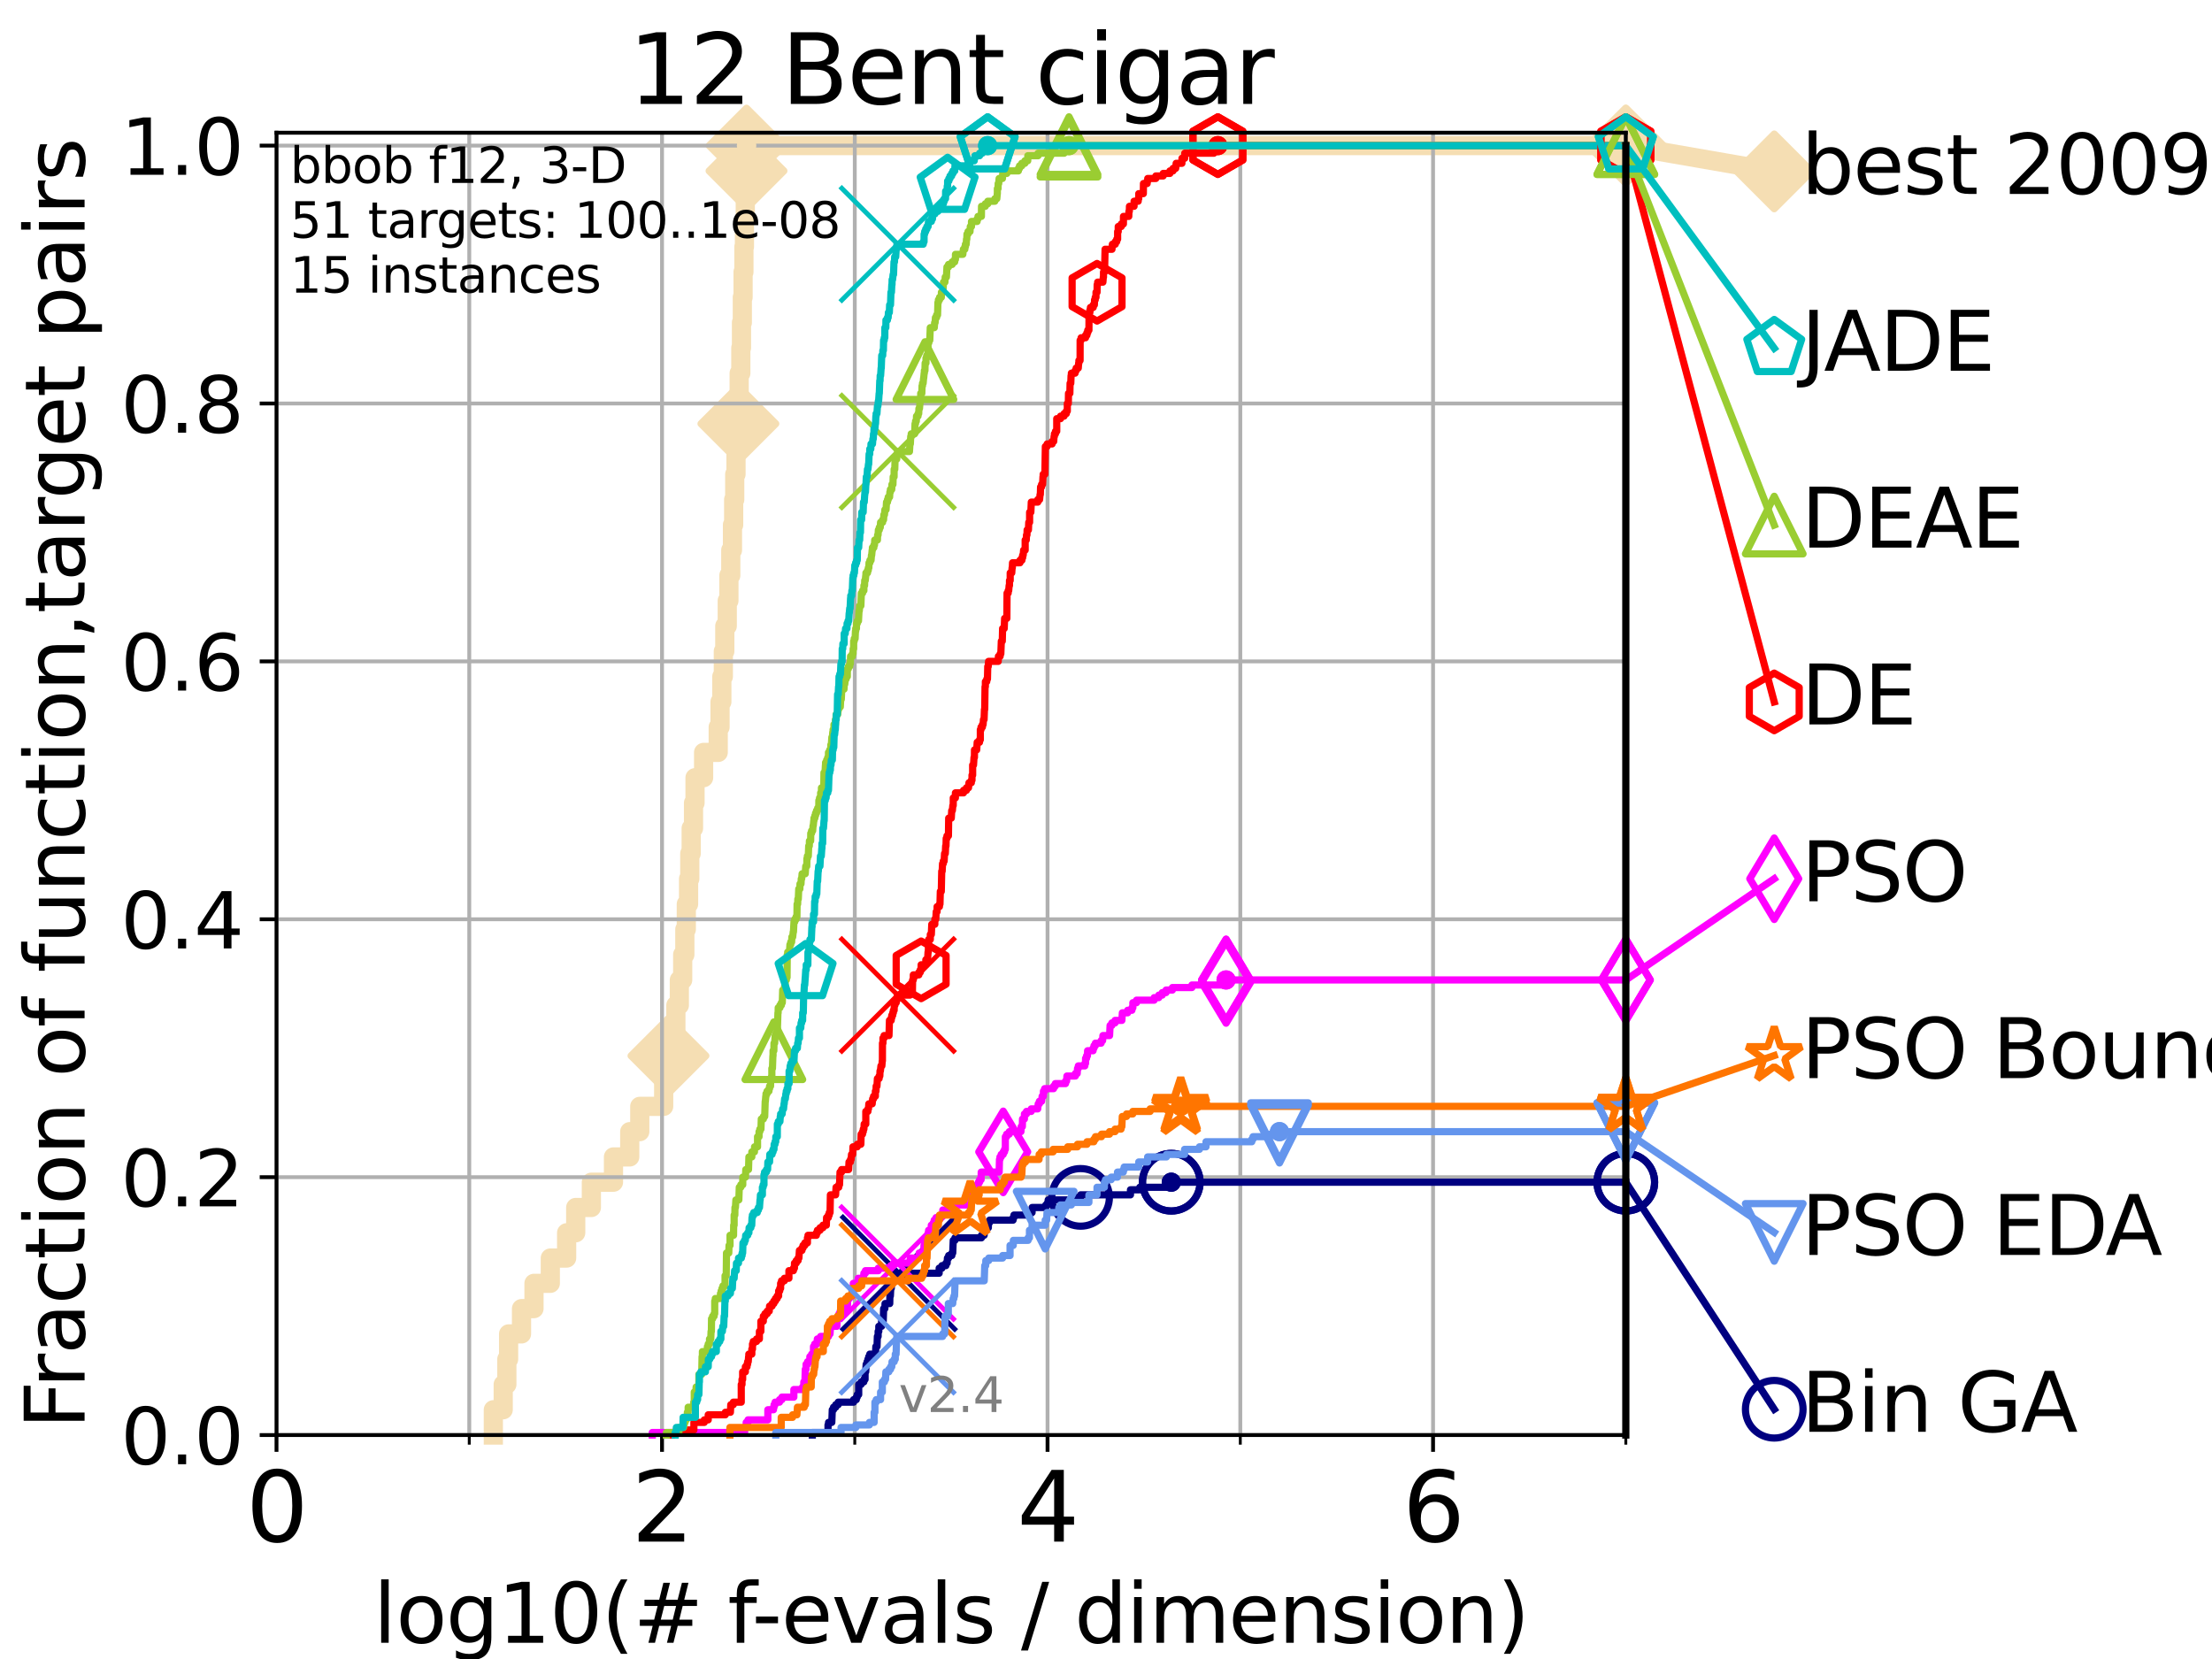 <?xml version="1.0" encoding="utf-8" standalone="no"?>
<!DOCTYPE svg PUBLIC "-//W3C//DTD SVG 1.1//EN"
  "http://www.w3.org/Graphics/SVG/1.1/DTD/svg11.dtd">
<svg height="345.6pt" version="1.1" viewBox="0 0 460.8 345.6" width="460.8pt" xmlns="http://www.w3.org/2000/svg" xmlns:xlink="http://www.w3.org/1999/xlink">
 <defs>
  <style type="text/css">*{stroke-linecap:butt;stroke-linejoin:round;}</style>
 </defs>
 <g id="figure_1">
  <g id="patch_1">
   <path d="M 0 345.6 
L 460.8 345.6 
L 460.8 0 
L 0 0 
z
" style="fill:#ffffff;"/>
  </g>
  <g id="axes_1">
   <g id="patch_2">
    <path d="M 57.6 298.944 
L 338.688 298.944 
L 338.688 27.648 
L 57.6 27.648 
z
" style="fill:#ffffff;"/>
   </g>
   <g id="line2d_1">
    <path d="M 102.772 298.944 
L 102.772 293.677 
L 104.826 293.677 
L 104.826 288.41 
L 105.585 288.41 
L 105.585 283.143 
L 105.952 283.143 
L 105.952 277.877 
L 108.64 277.877 
L 108.64 272.61 
L 111.239 272.61 
L 111.239 267.343 
L 114.641 267.343 
L 114.641 262.076 
L 118.04 262.076 
L 118.04 256.809 
L 119.932 256.809 
L 119.932 251.542 
L 123.193 251.542 
L 123.193 246.275 
L 127.799 246.275 
L 127.799 241.009 
L 131.185 241.009 
L 131.185 235.742 
L 133.277 235.742 
L 133.277 230.475 
L 138.256 230.475 
L 138.256 225.208 
L 139.253 225.208 
L 139.253 219.941 
L 139.991 219.941 
L 139.991 214.674 
L 140.797 214.674 
L 140.797 209.407 
L 141.521 209.407 
L 141.521 204.141 
L 142.216 204.141 
L 142.216 198.874 
L 142.664 198.874 
L 142.664 193.607 
L 142.971 193.607 
L 142.971 188.34 
L 143.443 188.34 
L 143.443 183.073 
L 143.695 183.073 
L 143.695 177.806 
L 143.985 177.806 
L 143.985 172.539 
L 144.471 172.539 
L 144.471 167.272 
L 144.787 167.272 
L 144.787 162.006 
L 146.573 162.006 
L 146.573 156.739 
L 149.617 156.739 
L 149.617 151.472 
L 149.999 151.472 
L 149.999 146.205 
L 150.373 146.205 
L 150.373 140.938 
L 150.683 140.938 
L 150.683 135.671 
L 150.988 135.671 
L 150.988 130.404 
L 151.502 130.404 
L 151.502 125.138 
L 151.845 125.138 
L 151.845 119.871 
L 152.233 119.871 
L 152.233 114.604 
L 152.587 114.604 
L 152.587 109.337 
L 152.836 109.337 
L 152.836 104.07 
L 153.057 104.07 
L 153.057 98.803 
L 153.323 98.803 
L 153.323 93.536 
L 153.609 93.536 
L 153.609 88.27 
L 153.82 88.27 
L 153.82 83.003 
L 153.983 83.003 
L 153.983 77.736 
L 154.327 77.736 
L 154.327 72.469 
L 154.462 72.469 
L 154.462 67.202 
L 154.641 67.202 
L 154.641 61.935 
L 154.796 61.935 
L 154.796 56.668 
L 154.972 56.668 
L 154.972 51.402 
L 155.081 51.402 
L 155.081 46.135 
L 155.254 46.135 
L 155.254 40.868 
L 155.383 40.868 
L 155.383 35.601 
L 155.51 35.601 
L 155.51 30.334 
L 338.688 30.334 
" style="fill:none;stroke:#f5deb3;stroke-linecap:square;stroke-width:4;"/>
   </g>
   <g id="line2d_2">
    <defs>
     <path d="M 0 7.778 
L 7.778 0 
L 0 -7.778 
L -7.778 0 
z
" id="mdf375f4920" style="stroke:#f5deb3;stroke-linejoin:miter;stroke-width:1.5;"/>
    </defs>
    <g>
     <use style="fill:#f5deb3;stroke:#f5deb3;stroke-linejoin:miter;stroke-width:1.5;" x="139.253" xlink:href="#mdf375f4920" y="219.941"/>
     <use style="fill:#f5deb3;stroke:#f5deb3;stroke-linejoin:miter;stroke-width:1.5;" x="153.82" xlink:href="#mdf375f4920" y="88.27"/>
     <use style="fill:#f5deb3;stroke:#f5deb3;stroke-linejoin:miter;stroke-width:1.5;" x="155.51" xlink:href="#mdf375f4920" y="35.601"/>
     <use style="fill:#f5deb3;stroke:#f5deb3;stroke-linejoin:miter;stroke-width:1.5;" x="155.51" xlink:href="#mdf375f4920" y="30.334"/>
     <use style="fill:#f5deb3;stroke:#f5deb3;stroke-linejoin:miter;stroke-width:1.5;" x="338.688" xlink:href="#mdf375f4920" y="30.334"/>
    </g>
   </g>
   <g id="line2d_3">
    <path style="fill:none;stroke:#f5deb3;stroke-linecap:square;stroke-width:4;"/>
    <g/>
   </g>
   <g id="line2d_4">
    <path d="M 338.688 30.334 
L 369.608 35.706 
" style="fill:none;stroke:#f5deb3;stroke-linecap:square;stroke-width:4;"/>
    <g>
     <use style="fill:#f5deb3;stroke:#f5deb3;stroke-linejoin:miter;stroke-width:1.5;" x="338.688" xlink:href="#mdf375f4920" y="30.334"/>
     <use style="fill:#f5deb3;stroke:#f5deb3;stroke-linejoin:miter;stroke-width:1.5;" x="369.608" xlink:href="#mdf375f4920" y="35.706"/>
    </g>
   </g>
   <g id="matplotlib.axis_1">
    <g id="xtick_1">
     <g id="line2d_5">
      <path clip-path="url(#pc4fe8f914d)" d="M 57.6 298.944 
L 57.6 27.648 
" style="fill:none;stroke:#b0b0b0;stroke-linecap:square;stroke-width:0.8;"/>
     </g>
     <g id="line2d_6">
      <defs>
       <path d="M 0 0 
L 0 3.5 
" id="m4fecae1de4" style="stroke:#000000;stroke-width:0.8;"/>
      </defs>
      <g>
       <use style="stroke:#000000;stroke-width:0.8;" x="57.6" xlink:href="#m4fecae1de4" y="298.944"/>
      </g>
     </g>
     <g id="text_1">
      <!-- 0 -->
      <g transform="translate(51.237 321.141)scale(0.2 -0.2)">
       <defs>
        <path d="M 2034 4250 
Q 1547 4250 1301 3770 
Q 1056 3291 1056 2328 
Q 1056 1369 1301 889 
Q 1547 409 2034 409 
Q 2525 409 2770 889 
Q 3016 1369 3016 2328 
Q 3016 3291 2770 3770 
Q 2525 4250 2034 4250 
z
M 2034 4750 
Q 2819 4750 3233 4129 
Q 3647 3509 3647 2328 
Q 3647 1150 3233 529 
Q 2819 -91 2034 -91 
Q 1250 -91 836 529 
Q 422 1150 422 2328 
Q 422 3509 836 4129 
Q 1250 4750 2034 4750 
z
" id="DejaVuSans-30" transform="scale(0.016)"/>
       </defs>
       <use xlink:href="#DejaVuSans-30"/>
      </g>
     </g>
    </g>
    <g id="xtick_2">
     <g id="line2d_7">
      <path clip-path="url(#pc4fe8f914d)" d="M 137.911 298.944 
L 137.911 27.648 
" style="fill:none;stroke:#b0b0b0;stroke-linecap:square;stroke-width:0.8;"/>
     </g>
     <g id="line2d_8">
      <g>
       <use style="stroke:#000000;stroke-width:0.8;" x="137.911" xlink:href="#m4fecae1de4" y="298.944"/>
      </g>
     </g>
     <g id="text_2">
      <!-- 2 -->
      <g transform="translate(131.548 321.141)scale(0.2 -0.2)">
       <defs>
        <path d="M 1228 531 
L 3431 531 
L 3431 0 
L 469 0 
L 469 531 
Q 828 903 1448 1529 
Q 2069 2156 2228 2338 
Q 2531 2678 2651 2914 
Q 2772 3150 2772 3378 
Q 2772 3750 2511 3984 
Q 2250 4219 1831 4219 
Q 1534 4219 1204 4116 
Q 875 4013 500 3803 
L 500 4441 
Q 881 4594 1212 4672 
Q 1544 4750 1819 4750 
Q 2544 4750 2975 4387 
Q 3406 4025 3406 3419 
Q 3406 3131 3298 2873 
Q 3191 2616 2906 2266 
Q 2828 2175 2409 1742 
Q 1991 1309 1228 531 
z
" id="DejaVuSans-32" transform="scale(0.016)"/>
       </defs>
       <use xlink:href="#DejaVuSans-32"/>
      </g>
     </g>
    </g>
    <g id="xtick_3">
     <g id="line2d_9">
      <path clip-path="url(#pc4fe8f914d)" d="M 218.222 298.944 
L 218.222 27.648 
" style="fill:none;stroke:#b0b0b0;stroke-linecap:square;stroke-width:0.8;"/>
     </g>
     <g id="line2d_10">
      <g>
       <use style="stroke:#000000;stroke-width:0.8;" x="218.222" xlink:href="#m4fecae1de4" y="298.944"/>
      </g>
     </g>
     <g id="text_3">
      <!-- 4 -->
      <g transform="translate(211.859 321.141)scale(0.2 -0.2)">
       <defs>
        <path d="M 2419 4116 
L 825 1625 
L 2419 1625 
L 2419 4116 
z
M 2253 4666 
L 3047 4666 
L 3047 1625 
L 3713 1625 
L 3713 1100 
L 3047 1100 
L 3047 0 
L 2419 0 
L 2419 1100 
L 313 1100 
L 313 1709 
L 2253 4666 
z
" id="DejaVuSans-34" transform="scale(0.016)"/>
       </defs>
       <use xlink:href="#DejaVuSans-34"/>
      </g>
     </g>
    </g>
    <g id="xtick_4">
     <g id="line2d_11">
      <path clip-path="url(#pc4fe8f914d)" d="M 298.533 298.944 
L 298.533 27.648 
" style="fill:none;stroke:#b0b0b0;stroke-linecap:square;stroke-width:0.8;"/>
     </g>
     <g id="line2d_12">
      <g>
       <use style="stroke:#000000;stroke-width:0.8;" x="298.533" xlink:href="#m4fecae1de4" y="298.944"/>
      </g>
     </g>
     <g id="text_4">
      <!-- 6 -->
      <g transform="translate(292.17 321.141)scale(0.2 -0.2)">
       <defs>
        <path d="M 2113 2584 
Q 1688 2584 1439 2293 
Q 1191 2003 1191 1497 
Q 1191 994 1439 701 
Q 1688 409 2113 409 
Q 2538 409 2786 701 
Q 3034 994 3034 1497 
Q 3034 2003 2786 2293 
Q 2538 2584 2113 2584 
z
M 3366 4563 
L 3366 3988 
Q 3128 4100 2886 4159 
Q 2644 4219 2406 4219 
Q 1781 4219 1451 3797 
Q 1122 3375 1075 2522 
Q 1259 2794 1537 2939 
Q 1816 3084 2150 3084 
Q 2853 3084 3261 2657 
Q 3669 2231 3669 1497 
Q 3669 778 3244 343 
Q 2819 -91 2113 -91 
Q 1303 -91 875 529 
Q 447 1150 447 2328 
Q 447 3434 972 4092 
Q 1497 4750 2381 4750 
Q 2619 4750 2861 4703 
Q 3103 4656 3366 4563 
z
" id="DejaVuSans-36" transform="scale(0.016)"/>
       </defs>
       <use xlink:href="#DejaVuSans-36"/>
      </g>
     </g>
    </g>
    <g id="xtick_5">
     <g id="line2d_13">
      <path clip-path="url(#pc4fe8f914d)" d="M 97.755 298.944 
L 97.755 27.648 
" style="fill:none;stroke:#b0b0b0;stroke-linecap:square;stroke-width:0.8;"/>
     </g>
     <g id="line2d_14">
      <defs>
       <path d="M 0 0 
L 0 2 
" id="mef27e3a3f7" style="stroke:#000000;stroke-width:0.6;"/>
      </defs>
      <g>
       <use style="stroke:#000000;stroke-width:0.6;" x="97.755" xlink:href="#mef27e3a3f7" y="298.944"/>
      </g>
     </g>
    </g>
    <g id="xtick_6">
     <g id="line2d_15">
      <path clip-path="url(#pc4fe8f914d)" d="M 178.066 298.944 
L 178.066 27.648 
" style="fill:none;stroke:#b0b0b0;stroke-linecap:square;stroke-width:0.8;"/>
     </g>
     <g id="line2d_16">
      <g>
       <use style="stroke:#000000;stroke-width:0.6;" x="178.066" xlink:href="#mef27e3a3f7" y="298.944"/>
      </g>
     </g>
    </g>
    <g id="xtick_7">
     <g id="line2d_17">
      <path clip-path="url(#pc4fe8f914d)" d="M 258.377 298.944 
L 258.377 27.648 
" style="fill:none;stroke:#b0b0b0;stroke-linecap:square;stroke-width:0.8;"/>
     </g>
     <g id="line2d_18">
      <g>
       <use style="stroke:#000000;stroke-width:0.6;" x="258.377" xlink:href="#mef27e3a3f7" y="298.944"/>
      </g>
     </g>
    </g>
    <g id="xtick_8">
     <g id="line2d_19">
      <path clip-path="url(#pc4fe8f914d)" d="M 338.688 298.944 
L 338.688 27.648 
" style="fill:none;stroke:#b0b0b0;stroke-linecap:square;stroke-width:0.8;"/>
     </g>
     <g id="line2d_20">
      <g>
       <use style="stroke:#000000;stroke-width:0.6;" x="338.688" xlink:href="#mef27e3a3f7" y="298.944"/>
      </g>
     </g>
    </g>
    <g id="text_5">
     <!-- log10(# f-evals / dimension) -->
     <g transform="translate(77.764 342.218)scale(0.17 -0.17)">
      <defs>
       <path d="M 603 4863 
L 1178 4863 
L 1178 0 
L 603 0 
L 603 4863 
z
" id="DejaVuSans-6c" transform="scale(0.016)"/>
       <path d="M 1959 3097 
Q 1497 3097 1228 2736 
Q 959 2375 959 1747 
Q 959 1119 1226 758 
Q 1494 397 1959 397 
Q 2419 397 2687 759 
Q 2956 1122 2956 1747 
Q 2956 2369 2687 2733 
Q 2419 3097 1959 3097 
z
M 1959 3584 
Q 2709 3584 3137 3096 
Q 3566 2609 3566 1747 
Q 3566 888 3137 398 
Q 2709 -91 1959 -91 
Q 1206 -91 779 398 
Q 353 888 353 1747 
Q 353 2609 779 3096 
Q 1206 3584 1959 3584 
z
" id="DejaVuSans-6f" transform="scale(0.016)"/>
       <path d="M 2906 1791 
Q 2906 2416 2648 2759 
Q 2391 3103 1925 3103 
Q 1463 3103 1205 2759 
Q 947 2416 947 1791 
Q 947 1169 1205 825 
Q 1463 481 1925 481 
Q 2391 481 2648 825 
Q 2906 1169 2906 1791 
z
M 3481 434 
Q 3481 -459 3084 -895 
Q 2688 -1331 1869 -1331 
Q 1566 -1331 1297 -1286 
Q 1028 -1241 775 -1147 
L 775 -588 
Q 1028 -725 1275 -790 
Q 1522 -856 1778 -856 
Q 2344 -856 2625 -561 
Q 2906 -266 2906 331 
L 2906 616 
Q 2728 306 2450 153 
Q 2172 0 1784 0 
Q 1141 0 747 490 
Q 353 981 353 1791 
Q 353 2603 747 3093 
Q 1141 3584 1784 3584 
Q 2172 3584 2450 3431 
Q 2728 3278 2906 2969 
L 2906 3500 
L 3481 3500 
L 3481 434 
z
" id="DejaVuSans-67" transform="scale(0.016)"/>
       <path d="M 794 531 
L 1825 531 
L 1825 4091 
L 703 3866 
L 703 4441 
L 1819 4666 
L 2450 4666 
L 2450 531 
L 3481 531 
L 3481 0 
L 794 0 
L 794 531 
z
" id="DejaVuSans-31" transform="scale(0.016)"/>
       <path d="M 1984 4856 
Q 1566 4138 1362 3434 
Q 1159 2731 1159 2009 
Q 1159 1288 1364 580 
Q 1569 -128 1984 -844 
L 1484 -844 
Q 1016 -109 783 600 
Q 550 1309 550 2009 
Q 550 2706 781 3412 
Q 1013 4119 1484 4856 
L 1984 4856 
z
" id="DejaVuSans-28" transform="scale(0.016)"/>
       <path d="M 3272 2816 
L 2363 2816 
L 2100 1772 
L 3016 1772 
L 3272 2816 
z
M 2803 4594 
L 2478 3297 
L 3391 3297 
L 3719 4594 
L 4219 4594 
L 3897 3297 
L 4872 3297 
L 4872 2816 
L 3775 2816 
L 3519 1772 
L 4513 1772 
L 4513 1294 
L 3397 1294 
L 3072 0 
L 2572 0 
L 2894 1294 
L 1978 1294 
L 1656 0 
L 1153 0 
L 1478 1294 
L 494 1294 
L 494 1772 
L 1594 1772 
L 1856 2816 
L 850 2816 
L 850 3297 
L 1978 3297 
L 2297 4594 
L 2803 4594 
z
" id="DejaVuSans-23" transform="scale(0.016)"/>
       <path id="DejaVuSans-20" transform="scale(0.016)"/>
       <path d="M 2375 4863 
L 2375 4384 
L 1825 4384 
Q 1516 4384 1395 4259 
Q 1275 4134 1275 3809 
L 1275 3500 
L 2222 3500 
L 2222 3053 
L 1275 3053 
L 1275 0 
L 697 0 
L 697 3053 
L 147 3053 
L 147 3500 
L 697 3500 
L 697 3744 
Q 697 4328 969 4595 
Q 1241 4863 1831 4863 
L 2375 4863 
z
" id="DejaVuSans-66" transform="scale(0.016)"/>
       <path d="M 313 2009 
L 1997 2009 
L 1997 1497 
L 313 1497 
L 313 2009 
z
" id="DejaVuSans-2d" transform="scale(0.016)"/>
       <path d="M 3597 1894 
L 3597 1613 
L 953 1613 
Q 991 1019 1311 708 
Q 1631 397 2203 397 
Q 2534 397 2845 478 
Q 3156 559 3463 722 
L 3463 178 
Q 3153 47 2828 -22 
Q 2503 -91 2169 -91 
Q 1331 -91 842 396 
Q 353 884 353 1716 
Q 353 2575 817 3079 
Q 1281 3584 2069 3584 
Q 2775 3584 3186 3129 
Q 3597 2675 3597 1894 
z
M 3022 2063 
Q 3016 2534 2758 2815 
Q 2500 3097 2075 3097 
Q 1594 3097 1305 2825 
Q 1016 2553 972 2059 
L 3022 2063 
z
" id="DejaVuSans-65" transform="scale(0.016)"/>
       <path d="M 191 3500 
L 800 3500 
L 1894 563 
L 2988 3500 
L 3597 3500 
L 2284 0 
L 1503 0 
L 191 3500 
z
" id="DejaVuSans-76" transform="scale(0.016)"/>
       <path d="M 2194 1759 
Q 1497 1759 1228 1600 
Q 959 1441 959 1056 
Q 959 750 1161 570 
Q 1363 391 1709 391 
Q 2188 391 2477 730 
Q 2766 1069 2766 1631 
L 2766 1759 
L 2194 1759 
z
M 3341 1997 
L 3341 0 
L 2766 0 
L 2766 531 
Q 2569 213 2275 61 
Q 1981 -91 1556 -91 
Q 1019 -91 701 211 
Q 384 513 384 1019 
Q 384 1609 779 1909 
Q 1175 2209 1959 2209 
L 2766 2209 
L 2766 2266 
Q 2766 2663 2505 2880 
Q 2244 3097 1772 3097 
Q 1472 3097 1187 3025 
Q 903 2953 641 2809 
L 641 3341 
Q 956 3463 1253 3523 
Q 1550 3584 1831 3584 
Q 2591 3584 2966 3190 
Q 3341 2797 3341 1997 
z
" id="DejaVuSans-61" transform="scale(0.016)"/>
       <path d="M 2834 3397 
L 2834 2853 
Q 2591 2978 2328 3040 
Q 2066 3103 1784 3103 
Q 1356 3103 1142 2972 
Q 928 2841 928 2578 
Q 928 2378 1081 2264 
Q 1234 2150 1697 2047 
L 1894 2003 
Q 2506 1872 2764 1633 
Q 3022 1394 3022 966 
Q 3022 478 2636 193 
Q 2250 -91 1575 -91 
Q 1294 -91 989 -36 
Q 684 19 347 128 
L 347 722 
Q 666 556 975 473 
Q 1284 391 1588 391 
Q 1994 391 2212 530 
Q 2431 669 2431 922 
Q 2431 1156 2273 1281 
Q 2116 1406 1581 1522 
L 1381 1569 
Q 847 1681 609 1914 
Q 372 2147 372 2553 
Q 372 3047 722 3315 
Q 1072 3584 1716 3584 
Q 2034 3584 2315 3537 
Q 2597 3491 2834 3397 
z
" id="DejaVuSans-73" transform="scale(0.016)"/>
       <path d="M 1625 4666 
L 2156 4666 
L 531 -594 
L 0 -594 
L 1625 4666 
z
" id="DejaVuSans-2f" transform="scale(0.016)"/>
       <path d="M 2906 2969 
L 2906 4863 
L 3481 4863 
L 3481 0 
L 2906 0 
L 2906 525 
Q 2725 213 2448 61 
Q 2172 -91 1784 -91 
Q 1150 -91 751 415 
Q 353 922 353 1747 
Q 353 2572 751 3078 
Q 1150 3584 1784 3584 
Q 2172 3584 2448 3432 
Q 2725 3281 2906 2969 
z
M 947 1747 
Q 947 1113 1208 752 
Q 1469 391 1925 391 
Q 2381 391 2643 752 
Q 2906 1113 2906 1747 
Q 2906 2381 2643 2742 
Q 2381 3103 1925 3103 
Q 1469 3103 1208 2742 
Q 947 2381 947 1747 
z
" id="DejaVuSans-64" transform="scale(0.016)"/>
       <path d="M 603 3500 
L 1178 3500 
L 1178 0 
L 603 0 
L 603 3500 
z
M 603 4863 
L 1178 4863 
L 1178 4134 
L 603 4134 
L 603 4863 
z
" id="DejaVuSans-69" transform="scale(0.016)"/>
       <path d="M 3328 2828 
Q 3544 3216 3844 3400 
Q 4144 3584 4550 3584 
Q 5097 3584 5394 3201 
Q 5691 2819 5691 2113 
L 5691 0 
L 5113 0 
L 5113 2094 
Q 5113 2597 4934 2840 
Q 4756 3084 4391 3084 
Q 3944 3084 3684 2787 
Q 3425 2491 3425 1978 
L 3425 0 
L 2847 0 
L 2847 2094 
Q 2847 2600 2669 2842 
Q 2491 3084 2119 3084 
Q 1678 3084 1418 2786 
Q 1159 2488 1159 1978 
L 1159 0 
L 581 0 
L 581 3500 
L 1159 3500 
L 1159 2956 
Q 1356 3278 1631 3431 
Q 1906 3584 2284 3584 
Q 2666 3584 2933 3390 
Q 3200 3197 3328 2828 
z
" id="DejaVuSans-6d" transform="scale(0.016)"/>
       <path d="M 3513 2113 
L 3513 0 
L 2938 0 
L 2938 2094 
Q 2938 2591 2744 2837 
Q 2550 3084 2163 3084 
Q 1697 3084 1428 2787 
Q 1159 2491 1159 1978 
L 1159 0 
L 581 0 
L 581 3500 
L 1159 3500 
L 1159 2956 
Q 1366 3272 1645 3428 
Q 1925 3584 2291 3584 
Q 2894 3584 3203 3211 
Q 3513 2838 3513 2113 
z
" id="DejaVuSans-6e" transform="scale(0.016)"/>
       <path d="M 513 4856 
L 1013 4856 
Q 1481 4119 1714 3412 
Q 1947 2706 1947 2009 
Q 1947 1309 1714 600 
Q 1481 -109 1013 -844 
L 513 -844 
Q 928 -128 1133 580 
Q 1338 1288 1338 2009 
Q 1338 2731 1133 3434 
Q 928 4138 513 4856 
z
" id="DejaVuSans-29" transform="scale(0.016)"/>
      </defs>
      <use xlink:href="#DejaVuSans-6c"/>
      <use x="27.783" xlink:href="#DejaVuSans-6f"/>
      <use x="88.965" xlink:href="#DejaVuSans-67"/>
      <use x="152.441" xlink:href="#DejaVuSans-31"/>
      <use x="216.064" xlink:href="#DejaVuSans-30"/>
      <use x="279.688" xlink:href="#DejaVuSans-28"/>
      <use x="318.701" xlink:href="#DejaVuSans-23"/>
      <use x="402.49" xlink:href="#DejaVuSans-20"/>
      <use x="434.277" xlink:href="#DejaVuSans-66"/>
      <use x="463.982" xlink:href="#DejaVuSans-2d"/>
      <use x="500.066" xlink:href="#DejaVuSans-65"/>
      <use x="561.59" xlink:href="#DejaVuSans-76"/>
      <use x="620.77" xlink:href="#DejaVuSans-61"/>
      <use x="682.049" xlink:href="#DejaVuSans-6c"/>
      <use x="709.832" xlink:href="#DejaVuSans-73"/>
      <use x="761.932" xlink:href="#DejaVuSans-20"/>
      <use x="793.719" xlink:href="#DejaVuSans-2f"/>
      <use x="827.41" xlink:href="#DejaVuSans-20"/>
      <use x="859.197" xlink:href="#DejaVuSans-64"/>
      <use x="922.674" xlink:href="#DejaVuSans-69"/>
      <use x="950.457" xlink:href="#DejaVuSans-6d"/>
      <use x="1047.869" xlink:href="#DejaVuSans-65"/>
      <use x="1109.393" xlink:href="#DejaVuSans-6e"/>
      <use x="1172.771" xlink:href="#DejaVuSans-73"/>
      <use x="1224.871" xlink:href="#DejaVuSans-69"/>
      <use x="1252.654" xlink:href="#DejaVuSans-6f"/>
      <use x="1313.836" xlink:href="#DejaVuSans-6e"/>
      <use x="1377.215" xlink:href="#DejaVuSans-29"/>
     </g>
    </g>
   </g>
   <g id="matplotlib.axis_2">
    <g id="ytick_1">
     <g id="line2d_21">
      <path clip-path="url(#pc4fe8f914d)" d="M 57.6 298.944 
L 338.688 298.944 
" style="fill:none;stroke:#b0b0b0;stroke-linecap:square;stroke-width:0.8;"/>
     </g>
     <g id="line2d_22">
      <defs>
       <path d="M 0 0 
L -3.5 0 
" id="ma4e16d0915" style="stroke:#000000;stroke-width:0.8;"/>
      </defs>
      <g>
       <use style="stroke:#000000;stroke-width:0.8;" x="57.6" xlink:href="#ma4e16d0915" y="298.944"/>
      </g>
     </g>
     <g id="text_6">
      <!-- 0.0 -->
      <g transform="translate(25.155 305.023)scale(0.16 -0.16)">
       <defs>
        <path d="M 684 794 
L 1344 794 
L 1344 0 
L 684 0 
L 684 794 
z
" id="DejaVuSans-2e" transform="scale(0.016)"/>
       </defs>
       <use xlink:href="#DejaVuSans-30"/>
       <use x="63.623" xlink:href="#DejaVuSans-2e"/>
       <use x="95.41" xlink:href="#DejaVuSans-30"/>
      </g>
     </g>
    </g>
    <g id="ytick_2">
     <g id="line2d_23">
      <path clip-path="url(#pc4fe8f914d)" d="M 57.6 245.222 
L 338.688 245.222 
" style="fill:none;stroke:#b0b0b0;stroke-linecap:square;stroke-width:0.8;"/>
     </g>
     <g id="line2d_24">
      <g>
       <use style="stroke:#000000;stroke-width:0.8;" x="57.6" xlink:href="#ma4e16d0915" y="245.222"/>
      </g>
     </g>
     <g id="text_7">
      <!-- 0.2 -->
      <g transform="translate(25.155 251.301)scale(0.16 -0.16)">
       <use xlink:href="#DejaVuSans-30"/>
       <use x="63.623" xlink:href="#DejaVuSans-2e"/>
       <use x="95.41" xlink:href="#DejaVuSans-32"/>
      </g>
     </g>
    </g>
    <g id="ytick_3">
     <g id="line2d_25">
      <path clip-path="url(#pc4fe8f914d)" d="M 57.6 191.5 
L 338.688 191.5 
" style="fill:none;stroke:#b0b0b0;stroke-linecap:square;stroke-width:0.8;"/>
     </g>
     <g id="line2d_26">
      <g>
       <use style="stroke:#000000;stroke-width:0.8;" x="57.6" xlink:href="#ma4e16d0915" y="191.5"/>
      </g>
     </g>
     <g id="text_8">
      <!-- 0.4 -->
      <g transform="translate(25.155 197.579)scale(0.16 -0.16)">
       <use xlink:href="#DejaVuSans-30"/>
       <use x="63.623" xlink:href="#DejaVuSans-2e"/>
       <use x="95.41" xlink:href="#DejaVuSans-34"/>
      </g>
     </g>
    </g>
    <g id="ytick_4">
     <g id="line2d_27">
      <path clip-path="url(#pc4fe8f914d)" d="M 57.6 137.778 
L 338.688 137.778 
" style="fill:none;stroke:#b0b0b0;stroke-linecap:square;stroke-width:0.8;"/>
     </g>
     <g id="line2d_28">
      <g>
       <use style="stroke:#000000;stroke-width:0.8;" x="57.6" xlink:href="#ma4e16d0915" y="137.778"/>
      </g>
     </g>
     <g id="text_9">
      <!-- 0.6 -->
      <g transform="translate(25.155 143.857)scale(0.16 -0.16)">
       <use xlink:href="#DejaVuSans-30"/>
       <use x="63.623" xlink:href="#DejaVuSans-2e"/>
       <use x="95.41" xlink:href="#DejaVuSans-36"/>
      </g>
     </g>
    </g>
    <g id="ytick_5">
     <g id="line2d_29">
      <path clip-path="url(#pc4fe8f914d)" d="M 57.6 84.056 
L 338.688 84.056 
" style="fill:none;stroke:#b0b0b0;stroke-linecap:square;stroke-width:0.8;"/>
     </g>
     <g id="line2d_30">
      <g>
       <use style="stroke:#000000;stroke-width:0.8;" x="57.6" xlink:href="#ma4e16d0915" y="84.056"/>
      </g>
     </g>
     <g id="text_10">
      <!-- 0.8 -->
      <g transform="translate(25.155 90.135)scale(0.16 -0.16)">
       <defs>
        <path d="M 2034 2216 
Q 1584 2216 1326 1975 
Q 1069 1734 1069 1313 
Q 1069 891 1326 650 
Q 1584 409 2034 409 
Q 2484 409 2743 651 
Q 3003 894 3003 1313 
Q 3003 1734 2745 1975 
Q 2488 2216 2034 2216 
z
M 1403 2484 
Q 997 2584 770 2862 
Q 544 3141 544 3541 
Q 544 4100 942 4425 
Q 1341 4750 2034 4750 
Q 2731 4750 3128 4425 
Q 3525 4100 3525 3541 
Q 3525 3141 3298 2862 
Q 3072 2584 2669 2484 
Q 3125 2378 3379 2068 
Q 3634 1759 3634 1313 
Q 3634 634 3220 271 
Q 2806 -91 2034 -91 
Q 1263 -91 848 271 
Q 434 634 434 1313 
Q 434 1759 690 2068 
Q 947 2378 1403 2484 
z
M 1172 3481 
Q 1172 3119 1398 2916 
Q 1625 2713 2034 2713 
Q 2441 2713 2670 2916 
Q 2900 3119 2900 3481 
Q 2900 3844 2670 4047 
Q 2441 4250 2034 4250 
Q 1625 4250 1398 4047 
Q 1172 3844 1172 3481 
z
" id="DejaVuSans-38" transform="scale(0.016)"/>
       </defs>
       <use xlink:href="#DejaVuSans-30"/>
       <use x="63.623" xlink:href="#DejaVuSans-2e"/>
       <use x="95.41" xlink:href="#DejaVuSans-38"/>
      </g>
     </g>
    </g>
    <g id="ytick_6">
     <g id="line2d_31">
      <path clip-path="url(#pc4fe8f914d)" d="M 57.6 30.334 
L 338.688 30.334 
" style="fill:none;stroke:#b0b0b0;stroke-linecap:square;stroke-width:0.8;"/>
     </g>
     <g id="line2d_32">
      <g>
       <use style="stroke:#000000;stroke-width:0.8;" x="57.6" xlink:href="#ma4e16d0915" y="30.334"/>
      </g>
     </g>
     <g id="text_11">
      <!-- 1.0 -->
      <g transform="translate(25.155 36.413)scale(0.16 -0.16)">
       <use xlink:href="#DejaVuSans-31"/>
       <use x="63.623" xlink:href="#DejaVuSans-2e"/>
       <use x="95.41" xlink:href="#DejaVuSans-30"/>
      </g>
     </g>
    </g>
    <g id="text_12">
     <!-- Fraction of function,target pairs -->
     <g transform="translate(17.62 297.681)rotate(-90)scale(0.17 -0.17)">
      <defs>
       <path d="M 628 4666 
L 3309 4666 
L 3309 4134 
L 1259 4134 
L 1259 2759 
L 3109 2759 
L 3109 2228 
L 1259 2228 
L 1259 0 
L 628 0 
L 628 4666 
z
" id="DejaVuSans-46" transform="scale(0.016)"/>
       <path d="M 2631 2963 
Q 2534 3019 2420 3045 
Q 2306 3072 2169 3072 
Q 1681 3072 1420 2755 
Q 1159 2438 1159 1844 
L 1159 0 
L 581 0 
L 581 3500 
L 1159 3500 
L 1159 2956 
Q 1341 3275 1631 3429 
Q 1922 3584 2338 3584 
Q 2397 3584 2469 3576 
Q 2541 3569 2628 3553 
L 2631 2963 
z
" id="DejaVuSans-72" transform="scale(0.016)"/>
       <path d="M 3122 3366 
L 3122 2828 
Q 2878 2963 2633 3030 
Q 2388 3097 2138 3097 
Q 1578 3097 1268 2742 
Q 959 2388 959 1747 
Q 959 1106 1268 751 
Q 1578 397 2138 397 
Q 2388 397 2633 464 
Q 2878 531 3122 666 
L 3122 134 
Q 2881 22 2623 -34 
Q 2366 -91 2075 -91 
Q 1284 -91 818 406 
Q 353 903 353 1747 
Q 353 2603 823 3093 
Q 1294 3584 2113 3584 
Q 2378 3584 2631 3529 
Q 2884 3475 3122 3366 
z
" id="DejaVuSans-63" transform="scale(0.016)"/>
       <path d="M 1172 4494 
L 1172 3500 
L 2356 3500 
L 2356 3053 
L 1172 3053 
L 1172 1153 
Q 1172 725 1289 603 
Q 1406 481 1766 481 
L 2356 481 
L 2356 0 
L 1766 0 
Q 1100 0 847 248 
Q 594 497 594 1153 
L 594 3053 
L 172 3053 
L 172 3500 
L 594 3500 
L 594 4494 
L 1172 4494 
z
" id="DejaVuSans-74" transform="scale(0.016)"/>
       <path d="M 544 1381 
L 544 3500 
L 1119 3500 
L 1119 1403 
Q 1119 906 1312 657 
Q 1506 409 1894 409 
Q 2359 409 2629 706 
Q 2900 1003 2900 1516 
L 2900 3500 
L 3475 3500 
L 3475 0 
L 2900 0 
L 2900 538 
Q 2691 219 2414 64 
Q 2138 -91 1772 -91 
Q 1169 -91 856 284 
Q 544 659 544 1381 
z
M 1991 3584 
L 1991 3584 
z
" id="DejaVuSans-75" transform="scale(0.016)"/>
       <path d="M 750 794 
L 1409 794 
L 1409 256 
L 897 -744 
L 494 -744 
L 750 256 
L 750 794 
z
" id="DejaVuSans-2c" transform="scale(0.016)"/>
       <path d="M 1159 525 
L 1159 -1331 
L 581 -1331 
L 581 3500 
L 1159 3500 
L 1159 2969 
Q 1341 3281 1617 3432 
Q 1894 3584 2278 3584 
Q 2916 3584 3314 3078 
Q 3713 2572 3713 1747 
Q 3713 922 3314 415 
Q 2916 -91 2278 -91 
Q 1894 -91 1617 61 
Q 1341 213 1159 525 
z
M 3116 1747 
Q 3116 2381 2855 2742 
Q 2594 3103 2138 3103 
Q 1681 3103 1420 2742 
Q 1159 2381 1159 1747 
Q 1159 1113 1420 752 
Q 1681 391 2138 391 
Q 2594 391 2855 752 
Q 3116 1113 3116 1747 
z
" id="DejaVuSans-70" transform="scale(0.016)"/>
      </defs>
      <use xlink:href="#DejaVuSans-46"/>
      <use x="50.27" xlink:href="#DejaVuSans-72"/>
      <use x="91.383" xlink:href="#DejaVuSans-61"/>
      <use x="152.662" xlink:href="#DejaVuSans-63"/>
      <use x="207.643" xlink:href="#DejaVuSans-74"/>
      <use x="246.852" xlink:href="#DejaVuSans-69"/>
      <use x="274.635" xlink:href="#DejaVuSans-6f"/>
      <use x="335.816" xlink:href="#DejaVuSans-6e"/>
      <use x="399.195" xlink:href="#DejaVuSans-20"/>
      <use x="430.982" xlink:href="#DejaVuSans-6f"/>
      <use x="492.164" xlink:href="#DejaVuSans-66"/>
      <use x="527.369" xlink:href="#DejaVuSans-20"/>
      <use x="559.156" xlink:href="#DejaVuSans-66"/>
      <use x="594.361" xlink:href="#DejaVuSans-75"/>
      <use x="657.74" xlink:href="#DejaVuSans-6e"/>
      <use x="721.119" xlink:href="#DejaVuSans-63"/>
      <use x="776.1" xlink:href="#DejaVuSans-74"/>
      <use x="815.309" xlink:href="#DejaVuSans-69"/>
      <use x="843.092" xlink:href="#DejaVuSans-6f"/>
      <use x="904.273" xlink:href="#DejaVuSans-6e"/>
      <use x="967.652" xlink:href="#DejaVuSans-2c"/>
      <use x="999.439" xlink:href="#DejaVuSans-74"/>
      <use x="1038.648" xlink:href="#DejaVuSans-61"/>
      <use x="1099.928" xlink:href="#DejaVuSans-72"/>
      <use x="1139.291" xlink:href="#DejaVuSans-67"/>
      <use x="1202.768" xlink:href="#DejaVuSans-65"/>
      <use x="1264.291" xlink:href="#DejaVuSans-74"/>
      <use x="1303.5" xlink:href="#DejaVuSans-20"/>
      <use x="1335.287" xlink:href="#DejaVuSans-70"/>
      <use x="1398.764" xlink:href="#DejaVuSans-61"/>
      <use x="1460.043" xlink:href="#DejaVuSans-69"/>
      <use x="1487.826" xlink:href="#DejaVuSans-72"/>
      <use x="1528.939" xlink:href="#DejaVuSans-73"/>
     </g>
    </g>
   </g>
   <g id="line2d_33">
    <defs>
     <path d="M 0 1.5 
C 0.398 1.5 0.779 1.342 1.061 1.061 
C 1.342 0.779 1.5 0.398 1.5 0 
C 1.5 -0.398 1.342 -0.779 1.061 -1.061 
C 0.779 -1.342 0.398 -1.5 0 -1.5 
C -0.398 -1.5 -0.779 -1.342 -1.061 -1.061 
C -1.342 -0.779 -1.5 -0.398 -1.5 0 
C -1.5 0.398 -1.342 0.779 -1.061 1.061 
C -0.779 1.342 -0.398 1.5 0 1.5 
z
" id="mf4e88ec40d" style="stroke:#f5deb3;"/>
    </defs>
    <g>
     <use style="fill:#f5deb3;stroke:#f5deb3;" x="155.51" xlink:href="#mf4e88ec40d" y="30.334"/>
     <use style="fill:#f5deb3;stroke:#f5deb3;" x="155.51" xlink:href="#mf4e88ec40d" y="30.334"/>
    </g>
   </g>
   <g id="line2d_34">
    <defs>
     <path d="M 0 1.5 
C 0.398 1.5 0.779 1.342 1.061 1.061 
C 1.342 0.779 1.5 0.398 1.5 0 
C 1.5 -0.398 1.342 -0.779 1.061 -1.061 
C 0.779 -1.342 0.398 -1.5 0 -1.5 
C -0.398 -1.5 -0.779 -1.342 -1.061 -1.061 
C -1.342 -0.779 -1.5 -0.398 -1.5 0 
C -1.5 0.398 -1.342 0.779 -1.061 1.061 
C -0.779 1.342 -0.398 1.5 0 1.5 
z
" id="md71f9cf359" style="stroke:#000080;"/>
    </defs>
    <g>
     <use style="fill:#000080;stroke:#000080;" x="244" xlink:href="#md71f9cf359" y="246.275"/>
     <use style="fill:#000080;stroke:#000080;" x="244" xlink:href="#md71f9cf359" y="246.275"/>
    </g>
   </g>
   <g id="line2d_35">
    <path d="M 169.216 298.944 
L 169.216 298.417 
L 172.49 298.417 
L 172.49 296.837 
L 172.602 296.837 
L 172.602 296.311 
L 173.28 296.311 
L 173.379 293.677 
L 173.636 293.677 
L 173.636 293.15 
L 174.095 293.15 
L 174.095 292.624 
L 174.613 292.624 
L 174.613 292.097 
L 177.82 292.097 
L 177.82 291.57 
L 178.383 291.57 
L 178.383 291.044 
L 178.576 291.044 
L 178.576 290.517 
L 178.884 290.517 
L 178.884 288.41 
L 179.381 288.41 
L 179.381 287.884 
L 179.949 287.884 
L 179.949 287.357 
L 180.208 287.357 
L 180.208 285.777 
L 180.346 285.777 
L 180.438 284.197 
L 180.63 284.197 
L 180.63 283.67 
L 180.804 283.67 
L 180.804 283.143 
L 180.972 283.143 
L 180.972 282.617 
L 181.192 282.617 
L 181.192 282.09 
L 182.39 282.09 
L 182.453 280.51 
L 182.7 280.51 
L 182.771 278.403 
L 182.93 278.403 
L 182.93 277.35 
L 183.07 277.35 
L 183.07 276.296 
L 183.649 276.296 
L 183.649 275.243 
L 183.988 275.243 
L 184.079 272.61 
L 184.332 272.61 
L 184.369 271.556 
L 185.349 271.556 
L 185.38 269.976 
L 185.479 269.976 
L 185.555 268.396 
L 185.672 268.396 
L 185.709 267.343 
L 185.862 267.343 
L 185.862 266.816 
L 186.447 266.816 
L 186.454 265.236 
L 195.644 265.236 
L 195.644 264.183 
L 196.224 264.183 
L 196.224 263.656 
L 197.046 263.656 
L 197.046 263.129 
L 197.305 263.129 
L 197.366 262.076 
L 197.624 262.076 
L 197.624 261.549 
L 198.287 261.549 
L 198.287 261.023 
L 198.468 261.023 
L 198.578 258.389 
L 198.935 258.389 
L 198.935 257.862 
L 204.46 257.862 
L 204.46 257.336 
L 205.011 257.336 
L 205.115 256.282 
L 205.379 256.282 
L 205.379 255.756 
L 205.89 255.756 
L 205.902 254.702 
L 206.14 254.702 
L 206.14 254.176 
L 211.044 254.176 
L 211.044 253.649 
L 211.219 253.649 
L 211.219 253.122 
L 214.487 253.122 
L 214.487 252.596 
L 215.003 252.596 
L 215.01 251.542 
L 217.856 251.542 
L 217.856 251.016 
L 218.239 251.016 
L 218.239 250.489 
L 218.355 250.489 
L 218.355 249.962 
L 223.405 249.962 
L 223.405 249.436 
L 225.106 249.436 
L 225.106 248.909 
L 235.498 248.909 
L 235.498 247.855 
L 237.437 247.855 
L 237.437 247.329 
L 244 247.329 
L 244 246.275 
L 338.688 246.275 
L 338.688 246.275 
" style="fill:none;stroke:#000080;stroke-linecap:square;stroke-width:1.5;"/>
   </g>
   <g id="line2d_36">
    <defs>
     <path d="M 0 6 
C 1.591 6 3.117 5.368 4.243 4.243 
C 5.368 3.117 6 1.591 6 0 
C 6 -1.591 5.368 -3.117 4.243 -4.243 
C 3.117 -5.368 1.591 -6 0 -6 
C -1.591 -6 -3.117 -5.368 -4.243 -4.243 
C -5.368 -3.117 -6 -1.591 -6 0 
C -6 1.591 -5.368 3.117 -4.243 4.243 
C -3.117 5.368 -1.591 6 0 6 
z
" id="m11a9efe8a6" style="stroke:#000080;stroke-width:1.5;"/>
    </defs>
    <g>
     <use style="fill-opacity:0;stroke:#000080;stroke-width:1.5;" x="225.106" xlink:href="#m11a9efe8a6" y="249.436"/>
     <use style="fill-opacity:0;stroke:#000080;stroke-width:1.5;" x="244" xlink:href="#m11a9efe8a6" y="246.275"/>
     <use style="fill-opacity:0;stroke:#000080;stroke-width:1.5;" x="244" xlink:href="#m11a9efe8a6" y="246.275"/>
     <use style="fill-opacity:0;stroke:#000080;stroke-width:1.5;" x="338.688" xlink:href="#m11a9efe8a6" y="246.275"/>
    </g>
   </g>
   <g id="line2d_37">
    <path style="fill:none;stroke:#000080;stroke-linecap:square;stroke-width:1.5;"/>
    <g/>
   </g>
   <g id="line2d_38">
    <path clip-path="url(#pc4fe8f914d)" d="M 187.238 265.236 
" style="fill:none;stroke:#000080;stroke-linecap:square;stroke-width:1.5;"/>
    <defs>
     <path d="M -12 12 
L 12 -12 
M -12 -12 
L 12 12 
" id="m4e157cdb2d" style="stroke:#000080;"/>
    </defs>
    <g clip-path="url(#pc4fe8f914d)">
     <use style="fill:#000080;stroke:#000080;" x="187.238" xlink:href="#m4e157cdb2d" y="265.236"/>
    </g>
   </g>
   <g id="line2d_39">
    <defs>
     <path d="M 0 1.5 
C 0.398 1.5 0.779 1.342 1.061 1.061 
C 1.342 0.779 1.5 0.398 1.5 0 
C 1.5 -0.398 1.342 -0.779 1.061 -1.061 
C 0.779 -1.342 0.398 -1.5 0 -1.5 
C -0.398 -1.5 -0.779 -1.342 -1.061 -1.061 
C -1.342 -0.779 -1.5 -0.398 -1.5 0 
C -1.5 0.398 -1.342 0.779 -1.061 1.061 
C -0.779 1.342 -0.398 1.5 0 1.5 
z
" id="mc3190b9c68" style="stroke:#ff00ff;"/>
    </defs>
    <g>
     <use style="fill:#ff00ff;stroke:#ff00ff;" x="255.414" xlink:href="#mc3190b9c68" y="204.141"/>
     <use style="fill:#ff00ff;stroke:#ff00ff;" x="255.414" xlink:href="#mc3190b9c68" y="204.141"/>
    </g>
   </g>
   <g id="line2d_40">
    <path d="M 135.879 298.944 
L 135.879 298.417 
L 155.124 298.417 
L 155.124 297.364 
L 155.446 297.364 
L 155.446 296.311 
L 155.825 296.311 
L 155.825 295.784 
L 159.956 295.784 
L 159.956 293.677 
L 161.131 293.677 
L 161.131 293.15 
L 161.253 293.15 
L 161.253 292.624 
L 161.466 292.624 
L 161.466 292.097 
L 162.389 292.097 
L 162.389 291.57 
L 162.882 291.57 
L 162.882 291.044 
L 165.375 291.044 
L 165.375 289.464 
L 167.18 289.464 
L 167.18 288.937 
L 167.438 288.937 
L 167.449 287.884 
L 167.683 287.884 
L 167.756 285.25 
L 167.923 285.25 
L 167.923 284.197 
L 168.233 284.197 
L 168.233 283.67 
L 168.706 283.67 
L 168.706 282.617 
L 169.08 282.617 
L 169.08 282.09 
L 169.465 282.09 
L 169.465 280.51 
L 169.711 280.51 
L 169.711 279.983 
L 170.183 279.983 
L 170.265 278.93 
L 170.943 278.93 
L 170.943 278.403 
L 172.594 278.403 
L 172.594 277.877 
L 172.909 277.877 
L 173.018 276.296 
L 174.334 276.296 
L 174.427 274.716 
L 174.768 274.716 
L 174.782 273.663 
L 175.019 273.663 
L 175.019 273.136 
L 176.027 273.136 
L 176.027 272.083 
L 176.536 272.083 
L 176.606 270.503 
L 176.956 270.503 
L 176.956 269.976 
L 177.589 269.976 
L 177.589 269.45 
L 177.726 269.45 
L 177.755 267.343 
L 178.773 267.343 
L 178.773 266.289 
L 179.855 266.289 
L 179.965 265.236 
L 180.28 265.236 
L 180.28 264.709 
L 182.961 264.709 
L 182.961 264.183 
L 185.558 264.183 
L 185.558 263.656 
L 186.117 263.656 
L 186.117 263.129 
L 189.578 263.129 
L 189.623 262.076 
L 191.413 262.076 
L 191.475 261.023 
L 192.419 261.023 
L 192.485 259.443 
L 192.582 259.443 
L 192.582 258.389 
L 192.828 258.389 
L 192.828 257.862 
L 193.314 257.862 
L 193.348 256.809 
L 193.445 256.809 
L 193.445 256.282 
L 194.006 256.282 
L 194.006 255.229 
L 194.434 255.229 
L 194.434 254.702 
L 194.613 254.702 
L 194.613 254.176 
L 194.994 254.176 
L 194.994 253.649 
L 196.035 253.649 
L 196.035 253.122 
L 196.359 253.122 
L 196.402 252.069 
L 198.514 252.069 
L 198.514 251.542 
L 198.639 251.542 
L 198.639 251.016 
L 202.234 251.016 
L 202.251 249.962 
L 202.596 249.962 
L 202.596 248.382 
L 202.845 248.382 
L 202.845 247.855 
L 203.188 247.855 
L 203.188 247.329 
L 203.529 247.329 
L 203.529 246.802 
L 203.804 246.802 
L 203.804 246.275 
L 204.067 246.275 
L 204.067 245.749 
L 204.379 245.749 
L 204.406 244.169 
L 208.143 244.169 
L 208.209 241.535 
L 208.31 241.535 
L 208.31 241.009 
L 208.567 241.009 
L 208.567 240.482 
L 208.99 240.482 
L 208.99 239.955 
L 209.262 239.955 
L 209.262 239.428 
L 209.433 239.428 
L 209.433 236.795 
L 209.702 236.795 
L 209.702 236.268 
L 210.248 236.268 
L 210.248 235.742 
L 212.679 235.742 
L 212.73 234.688 
L 212.975 234.688 
L 213.007 233.108 
L 213.404 233.108 
L 213.404 232.055 
L 213.832 232.055 
L 213.832 231.528 
L 214.825 231.528 
L 214.825 231.001 
L 216.174 231.001 
L 216.275 229.948 
L 216.517 229.948 
L 216.517 229.421 
L 216.985 229.421 
L 217.096 228.368 
L 217.366 228.368 
L 217.366 227.315 
L 217.614 227.315 
L 217.614 226.788 
L 219.481 226.788 
L 219.481 226.261 
L 219.841 226.261 
L 219.841 225.735 
L 221.969 225.735 
L 221.969 225.208 
L 222.192 225.208 
L 222.259 224.155 
L 224.02 224.155 
L 224.02 223.628 
L 224.402 223.628 
L 224.467 222.575 
L 224.631 222.575 
L 224.631 222.048 
L 225.989 222.048 
L 225.989 221.521 
L 226.142 221.521 
L 226.142 220.468 
L 226.351 220.468 
L 226.351 219.941 
L 226.536 219.941 
L 226.565 218.888 
L 227.705 218.888 
L 227.705 218.361 
L 227.896 218.361 
L 227.896 217.834 
L 228.187 217.834 
L 228.187 217.308 
L 229.383 217.308 
L 229.383 216.781 
L 229.694 216.781 
L 229.756 215.728 
L 231.146 215.728 
L 231.25 213.621 
L 231.622 213.621 
L 231.622 213.094 
L 232.284 213.094 
L 232.284 212.567 
L 233.71 212.567 
L 233.807 210.987 
L 234.913 210.987 
L 234.913 210.461 
L 235.798 210.461 
L 235.798 209.934 
L 235.995 209.934 
L 235.995 208.881 
L 236.756 208.881 
L 236.756 208.354 
L 240.429 208.354 
L 240.429 207.827 
L 241.399 207.827 
L 241.399 207.301 
L 242.123 207.301 
L 242.123 206.774 
L 242.908 206.774 
L 242.908 206.247 
L 244.234 206.247 
L 244.234 205.721 
L 248.299 205.721 
L 248.299 205.194 
L 254.711 205.194 
L 254.711 204.667 
L 255.414 204.667 
L 255.414 204.141 
L 338.688 204.141 
L 338.688 204.141 
" style="fill:none;stroke:#ff00ff;stroke-linecap:square;stroke-width:1.5;"/>
   </g>
   <g id="line2d_41">
    <defs>
     <path d="M 0 8.485 
L 5.091 0 
L 0 -8.485 
L -5.091 0 
z
" id="m95e40082a5" style="stroke:#ff00ff;stroke-linejoin:miter;stroke-width:1.5;"/>
    </defs>
    <g>
     <use style="fill-opacity:0;stroke:#ff00ff;stroke-linejoin:miter;stroke-width:1.5;" x="208.99" xlink:href="#m95e40082a5" y="239.955"/>
     <use style="fill-opacity:0;stroke:#ff00ff;stroke-linejoin:miter;stroke-width:1.5;" x="255.414" xlink:href="#m95e40082a5" y="204.667"/>
     <use style="fill-opacity:0;stroke:#ff00ff;stroke-linejoin:miter;stroke-width:1.5;" x="255.414" xlink:href="#m95e40082a5" y="204.141"/>
     <use style="fill-opacity:0;stroke:#ff00ff;stroke-linejoin:miter;stroke-width:1.5;" x="255.414" xlink:href="#m95e40082a5" y="204.141"/>
     <use style="fill-opacity:0;stroke:#ff00ff;stroke-linejoin:miter;stroke-width:1.5;" x="338.688" xlink:href="#m95e40082a5" y="204.141"/>
    </g>
   </g>
   <g id="line2d_42">
    <path style="fill:none;stroke:#ff00ff;stroke-linecap:square;stroke-width:1.5;"/>
    <g/>
   </g>
   <g id="line2d_43">
    <path clip-path="url(#pc4fe8f914d)" d="M 186.975 263.129 
" style="fill:none;stroke:#ff00ff;stroke-linecap:square;stroke-width:1.5;"/>
    <defs>
     <path d="M -12 12 
L 12 -12 
M -12 -12 
L 12 12 
" id="mf9ffd01b1c" style="stroke:#ff00ff;"/>
    </defs>
    <g clip-path="url(#pc4fe8f914d)">
     <use style="fill:#ff00ff;stroke:#ff00ff;" x="186.975" xlink:href="#mf9ffd01b1c" y="263.129"/>
    </g>
   </g>
   <g id="line2d_44">
    <defs>
     <path d="M 0 1.5 
C 0.398 1.5 0.779 1.342 1.061 1.061 
C 1.342 0.779 1.5 0.398 1.5 0 
C 1.5 -0.398 1.342 -0.779 1.061 -1.061 
C 0.779 -1.342 0.398 -1.5 0 -1.5 
C -0.398 -1.5 -0.779 -1.342 -1.061 -1.061 
C -1.342 -0.779 -1.5 -0.398 -1.5 0 
C -1.5 0.398 -1.342 0.779 -1.061 1.061 
C -0.779 1.342 -0.398 1.5 0 1.5 
z
" id="m23c650c8e3" style="stroke:#ff7500;"/>
    </defs>
    <g>
     <use style="fill:#ff7500;stroke:#ff7500;" x="245.96" xlink:href="#m23c650c8e3" y="230.475"/>
     <use style="fill:#ff7500;stroke:#ff7500;" x="245.96" xlink:href="#m23c650c8e3" y="230.475"/>
    </g>
   </g>
   <g id="line2d_45">
    <path d="M 152.053 298.944 
L 152.053 297.364 
L 162.743 297.364 
L 162.743 295.257 
L 165.108 295.257 
L 165.108 294.731 
L 166.013 294.731 
L 166.117 293.15 
L 167.534 293.15 
L 167.534 292.624 
L 167.788 292.624 
L 167.871 289.464 
L 167.975 289.464 
L 167.975 288.937 
L 168.992 288.937 
L 169.022 286.83 
L 169.216 286.83 
L 169.216 286.304 
L 169.503 286.304 
L 169.579 285.25 
L 169.655 285.25 
L 169.655 284.723 
L 169.767 284.723 
L 169.87 283.143 
L 169.972 283.143 
L 169.972 282.617 
L 170.211 282.617 
L 170.238 281.563 
L 171.511 281.563 
L 171.511 279.983 
L 171.946 279.983 
L 171.946 279.457 
L 172.175 279.457 
L 172.273 277.877 
L 172.345 277.877 
L 172.362 276.296 
L 172.594 276.296 
L 172.594 275.77 
L 172.839 275.77 
L 172.839 275.243 
L 173.311 275.243 
L 173.311 274.716 
L 174.456 274.716 
L 174.456 274.19 
L 175.095 274.19 
L 175.129 271.03 
L 176.164 271.03 
L 176.164 270.503 
L 176.637 270.503 
L 176.637 269.976 
L 177.487 269.976 
L 177.487 268.396 
L 178.867 268.396 
L 178.867 267.87 
L 179.5 267.87 
L 179.521 266.816 
L 189.183 266.816 
L 189.183 266.289 
L 192.006 266.289 
L 192.006 265.763 
L 192.293 265.763 
L 192.293 265.236 
L 192.429 265.236 
L 192.429 264.709 
L 192.622 264.709 
L 192.622 263.656 
L 192.991 263.656 
L 192.996 262.076 
L 193.119 262.076 
L 193.217 258.916 
L 193.239 258.916 
L 193.239 258.389 
L 193.389 258.389 
L 193.389 257.862 
L 194.482 257.862 
L 194.482 257.336 
L 194.846 257.336 
L 194.956 255.229 
L 195.476 255.229 
L 195.54 254.176 
L 195.71 254.176 
L 195.71 253.122 
L 201.759 253.122 
L 201.759 252.596 
L 202.118 252.596 
L 202.118 252.069 
L 202.329 252.069 
L 202.404 250.489 
L 202.445 250.489 
L 202.462 249.436 
L 203.866 249.436 
L 203.866 248.909 
L 203.98 248.909 
L 203.985 247.855 
L 208.378 247.855 
L 208.378 246.802 
L 208.857 246.802 
L 208.857 246.275 
L 209.218 246.275 
L 209.218 245.749 
L 209.368 245.749 
L 209.368 245.222 
L 212.705 245.222 
L 212.705 244.695 
L 212.86 244.695 
L 212.964 242.589 
L 213.164 242.589 
L 213.164 242.062 
L 213.631 242.062 
L 213.631 241.535 
L 216.456 241.535 
L 216.474 240.482 
L 216.926 240.482 
L 216.926 239.955 
L 219.38 239.955 
L 219.38 239.428 
L 222.422 239.428 
L 222.422 238.902 
L 224.46 238.902 
L 224.46 238.375 
L 226.439 238.375 
L 226.439 237.848 
L 227.865 237.848 
L 227.865 237.322 
L 228.202 237.322 
L 228.202 236.795 
L 229.462 236.795 
L 229.462 236.268 
L 231.133 236.268 
L 231.133 235.742 
L 232.284 235.742 
L 232.284 235.215 
L 233.536 235.215 
L 233.536 234.688 
L 233.706 234.688 
L 233.791 232.582 
L 234.674 232.582 
L 234.674 232.055 
L 235.981 232.055 
L 235.981 231.528 
L 239.596 231.528 
L 239.596 231.001 
L 245.96 231.001 
L 245.96 230.475 
L 338.688 230.475 
L 338.688 230.475 
" style="fill:none;stroke:#ff7500;stroke-linecap:square;stroke-width:1.5;"/>
   </g>
   <g id="line2d_46">
    <defs>
     <path d="M 0 -6 
L -1.347 -1.854 
L -5.706 -1.854 
L -2.18 0.708 
L -3.527 4.854 
L -0 2.292 
L 3.527 4.854 
L 2.18 0.708 
L 5.706 -1.854 
L 1.347 -1.854 
z
" id="m14f9d9cb73" style="stroke:#ff7500;stroke-linejoin:bevel;stroke-width:1.5;"/>
    </defs>
    <g>
     <use style="fill-opacity:0;stroke:#ff7500;stroke-linejoin:bevel;stroke-width:1.5;" x="202.118" xlink:href="#m14f9d9cb73" y="252.069"/>
     <use style="fill-opacity:0;stroke:#ff7500;stroke-linejoin:bevel;stroke-width:1.5;" x="245.96" xlink:href="#m14f9d9cb73" y="231.001"/>
     <use style="fill-opacity:0;stroke:#ff7500;stroke-linejoin:bevel;stroke-width:1.5;" x="245.96" xlink:href="#m14f9d9cb73" y="230.475"/>
     <use style="fill-opacity:0;stroke:#ff7500;stroke-linejoin:bevel;stroke-width:1.5;" x="338.688" xlink:href="#m14f9d9cb73" y="230.475"/>
    </g>
   </g>
   <g id="line2d_47">
    <path style="fill:none;stroke:#ff7500;stroke-linecap:square;stroke-width:1.5;"/>
    <g/>
   </g>
   <g id="line2d_48">
    <path clip-path="url(#pc4fe8f914d)" d="M 186.975 266.816 
" style="fill:none;stroke:#ff7500;stroke-linecap:square;stroke-width:1.5;"/>
    <defs>
     <path d="M -12 12 
L 12 -12 
M -12 -12 
L 12 12 
" id="m8dc59179a3" style="stroke:#ff7500;"/>
    </defs>
    <g clip-path="url(#pc4fe8f914d)">
     <use style="fill:#ff7500;stroke:#ff7500;" x="186.975" xlink:href="#m8dc59179a3" y="266.816"/>
    </g>
   </g>
   <g id="line2d_49">
    <defs>
     <path d="M 0 1.5 
C 0.398 1.5 0.779 1.342 1.061 1.061 
C 1.342 0.779 1.5 0.398 1.5 0 
C 1.5 -0.398 1.342 -0.779 1.061 -1.061 
C 0.779 -1.342 0.398 -1.5 0 -1.5 
C -0.398 -1.5 -0.779 -1.342 -1.061 -1.061 
C -1.342 -0.779 -1.5 -0.398 -1.5 0 
C -1.5 0.398 -1.342 0.779 -1.061 1.061 
C -0.779 1.342 -0.398 1.5 0 1.5 
z
" id="m317398d95a" style="stroke:#6495ed;"/>
    </defs>
    <g>
     <use style="fill:#6495ed;stroke:#6495ed;" x="266.543" xlink:href="#m317398d95a" y="235.742"/>
     <use style="fill:#6495ed;stroke:#6495ed;" x="266.543" xlink:href="#m317398d95a" y="235.742"/>
    </g>
   </g>
   <g id="line2d_50">
    <path d="M 161.615 298.944 
L 161.615 298.417 
L 175.205 298.417 
L 175.205 297.364 
L 178.297 297.364 
L 178.297 296.837 
L 181.115 296.837 
L 181.115 296.311 
L 182.097 296.311 
L 182.097 294.204 
L 182.262 294.204 
L 182.262 292.097 
L 182.539 292.097 
L 182.539 291.57 
L 183.441 291.57 
L 183.441 289.99 
L 183.805 289.99 
L 183.805 287.884 
L 184.243 287.884 
L 184.243 287.357 
L 184.478 287.357 
L 184.542 285.777 
L 185.164 285.777 
L 185.164 285.25 
L 185.524 285.25 
L 185.524 284.723 
L 185.773 284.723 
L 185.825 283.67 
L 186.277 283.67 
L 186.277 283.143 
L 186.505 283.143 
L 186.505 282.09 
L 186.669 282.09 
L 186.778 278.93 
L 186.828 278.93 
L 186.828 278.403 
L 196.378 278.403 
L 196.378 277.877 
L 196.794 277.877 
L 196.865 274.19 
L 197.385 274.19 
L 197.385 273.663 
L 197.55 273.663 
L 197.55 271.556 
L 198.472 271.556 
L 198.555 270.503 
L 198.718 270.503 
L 198.718 269.976 
L 198.856 269.976 
L 198.965 266.816 
L 205.034 266.816 
L 205.14 263.656 
L 205.34 263.656 
L 205.36 262.603 
L 205.978 262.603 
L 205.978 262.076 
L 208.868 262.076 
L 208.868 261.549 
L 210.411 261.549 
L 210.411 259.443 
L 211.075 259.443 
L 211.102 258.389 
L 214.17 258.389 
L 214.17 257.862 
L 214.453 257.862 
L 214.453 256.282 
L 215.003 256.282 
L 215.003 255.229 
L 217.732 255.229 
L 217.732 254.176 
L 218.035 254.176 
L 218.107 252.596 
L 220.491 252.596 
L 220.574 251.542 
L 220.882 251.542 
L 220.882 251.016 
L 223.187 251.016 
L 223.187 250.489 
L 226.838 250.489 
L 226.838 248.909 
L 228.527 248.909 
L 228.527 247.329 
L 230.066 247.329 
L 230.066 246.275 
L 230.293 246.275 
L 230.293 245.749 
L 231.481 245.749 
L 231.481 245.222 
L 232.79 245.222 
L 232.79 244.169 
L 234.007 244.169 
L 234.007 243.642 
L 234.188 243.642 
L 234.188 243.115 
L 237.219 243.115 
L 237.219 242.062 
L 239.073 242.062 
L 239.073 241.009 
L 242.993 241.009 
L 242.993 240.482 
L 246.767 240.482 
L 246.767 239.428 
L 249.868 239.428 
L 249.868 238.902 
L 251.234 238.902 
L 251.234 237.848 
L 260.772 237.848 
L 260.772 237.322 
L 261.024 237.322 
L 261.024 236.795 
L 264.622 236.795 
L 264.622 236.268 
L 266.543 236.268 
L 266.543 235.742 
L 338.688 235.742 
L 338.688 235.742 
" style="fill:none;stroke:#6495ed;stroke-linecap:square;stroke-width:1.5;"/>
   </g>
   <g id="line2d_51">
    <defs>
     <path d="M -0 6 
L 6 -6 
L -6 -6 
z
" id="ma2a76c4a3c" style="stroke:#6495ed;stroke-linejoin:miter;stroke-width:1.5;"/>
    </defs>
    <g>
     <use style="fill-opacity:0;stroke:#6495ed;stroke-linejoin:miter;stroke-width:1.5;" x="217.732" xlink:href="#ma2a76c4a3c" y="254.176"/>
     <use style="fill-opacity:0;stroke:#6495ed;stroke-linejoin:miter;stroke-width:1.5;" x="266.543" xlink:href="#ma2a76c4a3c" y="236.268"/>
     <use style="fill-opacity:0;stroke:#6495ed;stroke-linejoin:miter;stroke-width:1.5;" x="266.543" xlink:href="#ma2a76c4a3c" y="235.742"/>
     <use style="fill-opacity:0;stroke:#6495ed;stroke-linejoin:miter;stroke-width:1.5;" x="338.688" xlink:href="#ma2a76c4a3c" y="235.742"/>
    </g>
   </g>
   <g id="line2d_52">
    <path style="fill:none;stroke:#6495ed;stroke-linecap:square;stroke-width:1.5;"/>
    <g/>
   </g>
   <g id="line2d_53">
    <path clip-path="url(#pc4fe8f914d)" d="M 186.975 278.403 
" style="fill:none;stroke:#6495ed;stroke-linecap:square;stroke-width:1.5;"/>
    <defs>
     <path d="M -12 12 
L 12 -12 
M -12 -12 
L 12 12 
" id="m277a80af1e" style="stroke:#6495ed;"/>
    </defs>
    <g clip-path="url(#pc4fe8f914d)">
     <use style="fill:#6495ed;stroke:#6495ed;" x="186.975" xlink:href="#m277a80af1e" y="278.403"/>
    </g>
   </g>
   <g id="line2d_54">
    <defs>
     <path d="M 0 1.5 
C 0.398 1.5 0.779 1.342 1.061 1.061 
C 1.342 0.779 1.5 0.398 1.5 0 
C 1.5 -0.398 1.342 -0.779 1.061 -1.061 
C 0.779 -1.342 0.398 -1.5 0 -1.5 
C -0.398 -1.5 -0.779 -1.342 -1.061 -1.061 
C -1.342 -0.779 -1.5 -0.398 -1.5 0 
C -1.5 0.398 -1.342 0.779 -1.061 1.061 
C -0.779 1.342 -0.398 1.5 0 1.5 
z
" id="mf356508059" style="stroke:#ff0000;"/>
    </defs>
    <g>
     <use style="fill:#ff0000;stroke:#ff0000;" x="253.703" xlink:href="#mf356508059" y="30.334"/>
     <use style="fill:#ff0000;stroke:#ff0000;" x="253.703" xlink:href="#mf356508059" y="30.334"/>
    </g>
   </g>
   <g id="line2d_55">
    <path d="M 139.835 298.944 
L 139.835 298.417 
L 143.187 298.417 
L 143.187 297.891 
L 144.55 297.891 
L 144.55 296.311 
L 146.714 296.311 
L 146.714 295.784 
L 147.537 295.784 
L 147.537 294.731 
L 151.097 294.731 
L 151.097 294.204 
L 152.156 294.204 
L 152.233 292.624 
L 152.762 292.624 
L 152.762 292.097 
L 154.417 292.097 
L 154.417 288.41 
L 154.574 288.41 
L 154.574 287.357 
L 154.708 287.357 
L 154.708 285.777 
L 155.275 285.777 
L 155.275 284.723 
L 155.616 284.723 
L 155.616 284.197 
L 155.742 284.197 
L 155.742 283.67 
L 155.867 283.67 
L 155.95 282.617 
L 155.991 282.617 
L 155.991 282.09 
L 156.618 282.09 
L 156.618 281.037 
L 156.757 281.037 
L 156.757 279.983 
L 156.914 279.983 
L 156.914 279.457 
L 157.604 279.457 
L 157.604 278.93 
L 158.195 278.93 
L 158.195 277.35 
L 158.501 277.35 
L 158.501 275.243 
L 159.012 275.243 
L 159.012 274.19 
L 159.355 274.19 
L 159.355 273.663 
L 159.824 273.663 
L 159.824 273.136 
L 160.249 273.136 
L 160.314 272.083 
L 160.837 272.083 
L 160.837 271.556 
L 161.208 271.556 
L 161.208 271.03 
L 161.541 271.03 
L 161.541 270.503 
L 161.897 270.503 
L 161.897 269.976 
L 162.203 269.976 
L 162.203 268.923 
L 162.432 268.923 
L 162.432 268.396 
L 162.616 268.396 
L 162.616 267.343 
L 162.799 267.343 
L 162.799 266.816 
L 163.402 266.816 
L 163.402 266.289 
L 164.346 266.289 
L 164.346 264.709 
L 165.278 264.709 
L 165.278 264.183 
L 165.495 264.183 
L 165.507 263.129 
L 165.873 263.129 
L 165.873 262.603 
L 166.255 262.603 
L 166.255 262.076 
L 166.426 262.076 
L 166.528 260.496 
L 167.06 260.496 
L 167.06 259.969 
L 167.288 259.969 
L 167.288 259.443 
L 167.662 259.443 
L 167.662 258.916 
L 168.202 258.916 
L 168.202 257.862 
L 168.324 257.862 
L 168.324 257.336 
L 170.064 257.336 
L 170.064 256.809 
L 170.283 256.809 
L 170.283 256.282 
L 170.838 256.282 
L 170.838 255.756 
L 171.434 255.756 
L 171.434 255.229 
L 172.143 255.229 
L 172.191 253.649 
L 172.554 253.649 
L 172.554 253.122 
L 172.744 253.122 
L 172.744 252.596 
L 172.917 252.596 
L 172.987 248.909 
L 174.073 248.909 
L 174.168 247.329 
L 174.726 247.329 
L 174.726 246.802 
L 174.887 246.802 
L 174.991 244.169 
L 175.321 244.169 
L 175.321 243.642 
L 176.782 243.642 
L 176.863 242.062 
L 177.166 242.062 
L 177.166 241.535 
L 177.306 241.535 
L 177.385 240.482 
L 177.631 240.482 
L 177.684 238.902 
L 178.582 238.902 
L 178.582 238.375 
L 179.333 238.375 
L 179.392 236.268 
L 179.681 236.268 
L 179.681 235.742 
L 179.834 235.742 
L 179.834 235.215 
L 179.97 235.215 
L 180.022 234.162 
L 180.362 234.162 
L 180.362 231.528 
L 180.804 231.528 
L 180.804 231.001 
L 180.918 231.001 
L 180.992 229.948 
L 181.695 229.948 
L 181.79 228.895 
L 181.981 228.895 
L 181.981 228.368 
L 182.353 228.368 
L 182.353 227.315 
L 182.485 227.315 
L 182.521 226.261 
L 182.686 226.261 
L 182.78 224.681 
L 183.135 224.681 
L 183.135 224.155 
L 183.287 224.155 
L 183.321 223.101 
L 183.403 223.101 
L 183.514 222.048 
L 183.708 222.048 
L 183.788 220.994 
L 183.822 220.994 
L 183.834 217.308 
L 183.934 217.308 
L 183.934 216.254 
L 184.169 216.254 
L 184.169 215.728 
L 185.195 215.728 
L 185.288 212.567 
L 185.657 212.567 
L 185.657 212.041 
L 185.769 212.041 
L 185.769 211.514 
L 185.966 211.514 
L 185.966 210.987 
L 186.099 210.987 
L 186.099 210.461 
L 186.27 210.461 
L 186.292 209.407 
L 186.433 209.407 
L 186.433 208.881 
L 186.701 208.881 
L 186.701 208.354 
L 186.87 208.354 
L 186.929 207.301 
L 189.551 207.301 
L 189.551 206.774 
L 190.067 206.774 
L 190.116 204.141 
L 190.259 204.141 
L 190.259 203.087 
L 191.415 203.087 
L 191.415 202.56 
L 191.705 202.56 
L 191.705 202.034 
L 191.888 202.034 
L 191.888 200.98 
L 192.85 200.98 
L 192.87 199.927 
L 193.232 199.927 
L 193.327 198.347 
L 193.377 198.347 
L 193.459 195.714 
L 193.802 195.714 
L 193.802 194.66 
L 194.015 194.66 
L 194.104 192.553 
L 194.741 192.553 
L 194.741 191.5 
L 194.941 191.5 
L 195.031 189.92 
L 195.213 189.92 
L 195.213 188.867 
L 195.702 188.867 
L 195.702 188.34 
L 195.815 188.34 
L 195.885 185.706 
L 196.088 185.706 
L 196.179 181.493 
L 196.269 181.493 
L 196.347 179.913 
L 196.497 179.913 
L 196.497 179.386 
L 196.682 179.386 
L 196.764 177.806 
L 196.924 177.806 
L 196.997 176.226 
L 197.07 176.226 
L 197.111 174.646 
L 197.268 174.646 
L 197.268 174.119 
L 197.576 174.119 
L 197.628 170.433 
L 198.172 170.433 
L 198.258 168.853 
L 198.398 168.853 
L 198.488 167.799 
L 198.573 167.799 
L 198.584 166.219 
L 199.028 166.219 
L 199.028 165.166 
L 200.72 165.166 
L 200.72 164.639 
L 201.326 164.639 
L 201.326 164.112 
L 201.759 164.112 
L 201.854 163.059 
L 202.345 163.059 
L 202.345 162.532 
L 202.485 162.532 
L 202.485 161.479 
L 202.619 161.479 
L 202.619 159.372 
L 202.801 159.372 
L 202.902 157.792 
L 202.989 157.792 
L 203.003 156.212 
L 203.462 156.212 
L 203.566 154.632 
L 204.05 154.632 
L 204.05 154.105 
L 204.221 154.105 
L 204.221 151.999 
L 204.365 151.999 
L 204.365 151.472 
L 204.648 151.472 
L 204.648 150.945 
L 204.797 150.945 
L 204.869 149.892 
L 205.003 149.892 
L 205.079 147.785 
L 205.136 147.785 
L 205.202 143.045 
L 205.272 143.045 
L 205.272 141.992 
L 205.557 141.992 
L 205.557 141.465 
L 205.705 141.465 
L 205.767 138.831 
L 205.87 138.831 
L 205.933 137.778 
L 207.951 137.778 
L 207.987 136.725 
L 208.348 136.725 
L 208.348 136.198 
L 208.492 136.198 
L 208.593 133.565 
L 208.795 133.565 
L 208.857 130.931 
L 209.196 130.931 
L 209.279 128.824 
L 209.746 128.824 
L 209.787 123.558 
L 210.02 123.558 
L 210.02 123.031 
L 210.133 123.031 
L 210.22 121.977 
L 210.295 121.977 
L 210.295 120.924 
L 210.442 120.924 
L 210.444 119.344 
L 210.766 119.344 
L 210.839 118.291 
L 210.884 118.291 
L 210.93 117.237 
L 212.476 117.237 
L 212.476 116.711 
L 212.885 116.711 
L 212.885 116.184 
L 213.035 116.184 
L 213.035 115.657 
L 213.147 115.657 
L 213.236 114.604 
L 213.562 114.604 
L 213.562 112.497 
L 213.789 112.497 
L 213.837 111.444 
L 213.935 111.444 
L 213.968 110.39 
L 214.24 110.39 
L 214.309 108.81 
L 214.484 108.81 
L 214.487 106.704 
L 214.746 106.704 
L 214.836 104.597 
L 216.191 104.597 
L 216.191 104.07 
L 216.566 104.07 
L 216.664 103.017 
L 216.721 103.017 
L 216.771 101.437 
L 216.978 101.437 
L 216.978 100.91 
L 217.19 100.91 
L 217.27 99.33 
L 217.31 99.33 
L 217.31 98.803 
L 217.668 98.803 
L 217.766 93.01 
L 218.139 93.01 
L 218.139 92.483 
L 219.17 92.483 
L 219.17 91.956 
L 219.506 91.956 
L 219.581 90.903 
L 219.65 90.903 
L 219.65 90.376 
L 219.876 90.376 
L 219.876 89.85 
L 220.137 89.85 
L 220.137 87.216 
L 220.933 87.216 
L 220.933 86.69 
L 221.669 86.69 
L 221.669 86.163 
L 222.135 86.163 
L 222.135 85.636 
L 222.342 85.636 
L 222.342 84.056 
L 222.554 84.056 
L 222.588 81.949 
L 222.873 81.949 
L 222.917 79.843 
L 223.065 79.843 
L 223.123 78.263 
L 223.185 78.263 
L 223.185 77.736 
L 223.963 77.736 
L 223.963 77.209 
L 224.184 77.209 
L 224.184 76.682 
L 224.624 76.682 
L 224.702 75.629 
L 224.753 75.629 
L 224.753 75.102 
L 225.001 75.102 
L 225.011 70.889 
L 225.215 70.889 
L 225.215 70.362 
L 226.139 70.362 
L 226.139 69.836 
L 226.424 69.836 
L 226.424 69.309 
L 226.603 69.309 
L 226.603 68.782 
L 226.845 68.782 
L 226.871 65.095 
L 227.045 65.095 
L 227.045 64.569 
L 227.157 64.569 
L 227.157 64.042 
L 227.737 64.042 
L 227.737 63.515 
L 227.976 63.515 
L 228.014 62.462 
L 228.155 62.462 
L 228.155 61.935 
L 228.317 61.935 
L 228.317 60.882 
L 228.537 60.882 
L 228.56 59.302 
L 228.662 59.302 
L 228.662 58.775 
L 229.754 58.775 
L 229.839 57.722 
L 229.878 57.722 
L 229.878 56.668 
L 230.1 56.668 
L 230.207 51.928 
L 231.648 51.928 
L 231.73 50.875 
L 232.331 50.875 
L 232.331 50.348 
L 232.633 50.348 
L 232.633 49.821 
L 232.823 49.821 
L 232.823 48.241 
L 232.947 48.241 
L 232.947 47.188 
L 233.579 47.188 
L 233.579 46.661 
L 234.024 46.661 
L 234.041 45.081 
L 235.143 45.081 
L 235.178 44.028 
L 235.259 44.028 
L 235.287 42.975 
L 236.247 42.975 
L 236.247 41.921 
L 237.106 41.921 
L 237.106 41.395 
L 237.221 41.395 
L 237.221 40.341 
L 238.175 40.341 
L 238.204 38.234 
L 238.974 38.234 
L 238.974 37.708 
L 239.094 37.708 
L 239.094 37.181 
L 240.782 37.181 
L 240.782 36.654 
L 242.311 36.654 
L 242.311 36.128 
L 243.716 36.128 
L 243.716 35.601 
L 244.369 35.601 
L 244.369 35.074 
L 244.922 35.074 
L 245.016 34.021 
L 246.218 34.021 
L 246.227 32.968 
L 246.802 32.968 
L 246.802 31.914 
L 252.877 31.914 
L 252.877 31.387 
L 253.658 31.387 
L 253.703 30.334 
L 338.688 30.334 
L 338.688 30.334 
" style="fill:none;stroke:#ff0000;stroke-linecap:square;stroke-width:1.5;"/>
   </g>
   <g id="line2d_56">
    <defs>
     <path d="M 0 -6 
L -5.196 -3 
L -5.196 3 
L -0 6 
L 5.196 3 
L 5.196 -3 
z
" id="m5345cabd29" style="stroke:#ff0000;stroke-linejoin:miter;stroke-width:1.5;"/>
    </defs>
    <g>
     <use style="fill-opacity:0;stroke:#ff0000;stroke-linejoin:miter;stroke-width:1.5;" x="191.888" xlink:href="#m5345cabd29" y="202.034"/>
     <use style="fill-opacity:0;stroke:#ff0000;stroke-linejoin:miter;stroke-width:1.5;" x="228.537" xlink:href="#m5345cabd29" y="60.882"/>
     <use style="fill-opacity:0;stroke:#ff0000;stroke-linejoin:miter;stroke-width:1.5;" x="253.703" xlink:href="#m5345cabd29" y="30.334"/>
     <use style="fill-opacity:0;stroke:#ff0000;stroke-linejoin:miter;stroke-width:1.5;" x="253.703" xlink:href="#m5345cabd29" y="30.334"/>
     <use style="fill-opacity:0;stroke:#ff0000;stroke-linejoin:miter;stroke-width:1.5;" x="338.688" xlink:href="#m5345cabd29" y="30.334"/>
    </g>
   </g>
   <g id="line2d_57">
    <path style="fill:none;stroke:#ff0000;stroke-linecap:square;stroke-width:1.5;"/>
    <g/>
   </g>
   <g id="line2d_58">
    <path clip-path="url(#pc4fe8f914d)" d="M 187.01 207.301 
" style="fill:none;stroke:#ff0000;stroke-linecap:square;stroke-width:1.5;"/>
    <defs>
     <path d="M -12 12 
L 12 -12 
M -12 -12 
L 12 12 
" id="m7874c01504" style="stroke:#ff0000;"/>
    </defs>
    <g clip-path="url(#pc4fe8f914d)">
     <use style="fill:#ff0000;stroke:#ff0000;" x="187.01" xlink:href="#m7874c01504" y="207.301"/>
    </g>
   </g>
   <g id="line2d_59">
    <defs>
     <path d="M 0 1.5 
C 0.398 1.5 0.779 1.342 1.061 1.061 
C 1.342 0.779 1.5 0.398 1.5 0 
C 1.5 -0.398 1.342 -0.779 1.061 -1.061 
C 0.779 -1.342 0.398 -1.5 0 -1.5 
C -0.398 -1.5 -0.779 -1.342 -1.061 -1.061 
C -1.342 -0.779 -1.5 -0.398 -1.5 0 
C -1.5 0.398 -1.342 0.779 -1.061 1.061 
C -0.779 1.342 -0.398 1.5 0 1.5 
z
" id="mabefc749fb" style="stroke:#9acd32;"/>
    </defs>
    <g>
     <use style="fill:#9acd32;stroke:#9acd32;" x="222.695" xlink:href="#mabefc749fb" y="30.334"/>
     <use style="fill:#9acd32;stroke:#9acd32;" x="222.695" xlink:href="#mabefc749fb" y="30.334"/>
    </g>
   </g>
   <g id="line2d_60">
    <path d="M 138.817 298.944 
L 138.817 298.417 
L 141.426 298.417 
L 141.426 297.364 
L 142.397 297.364 
L 142.397 296.837 
L 142.531 296.837 
L 142.531 296.311 
L 142.708 296.311 
L 142.708 295.784 
L 142.971 295.784 
L 142.971 295.257 
L 143.187 295.257 
L 143.187 294.204 
L 143.358 294.204 
L 143.358 293.15 
L 144.511 293.15 
L 144.511 292.097 
L 144.63 292.097 
L 144.63 289.99 
L 144.943 289.99 
L 145.021 288.937 
L 145.591 288.937 
L 145.591 286.304 
L 146.18 286.304 
L 146.252 282.617 
L 146.324 282.617 
L 146.324 281.563 
L 147.301 281.563 
L 147.369 280.51 
L 147.537 280.51 
L 147.537 279.983 
L 147.803 279.983 
L 147.803 278.93 
L 148.064 278.93 
L 148.129 277.35 
L 148.194 277.35 
L 148.226 274.716 
L 148.45 274.716 
L 148.45 274.19 
L 148.764 274.19 
L 148.764 273.663 
L 148.889 273.663 
L 148.889 271.03 
L 149.012 271.03 
L 149.012 270.503 
L 150.086 270.503 
L 150.086 269.45 
L 150.23 269.45 
L 150.23 268.923 
L 150.401 268.923 
L 150.401 268.396 
L 150.599 268.396 
L 150.599 267.87 
L 151.042 267.87 
L 151.042 265.763 
L 151.287 265.763 
L 151.341 261.023 
L 151.819 261.023 
L 151.871 259.443 
L 152.079 259.443 
L 152.079 257.336 
L 152.811 257.336 
L 152.836 255.229 
L 152.934 255.229 
L 152.934 253.122 
L 153.081 253.122 
L 153.106 251.542 
L 153.203 251.542 
L 153.299 249.962 
L 153.914 249.962 
L 154.006 247.329 
L 154.327 247.329 
L 154.327 246.802 
L 154.73 246.802 
L 154.73 245.222 
L 155.297 245.222 
L 155.361 243.642 
L 155.929 243.642 
L 156.011 241.009 
L 156.618 241.009 
L 156.618 239.955 
L 157.166 239.955 
L 157.186 238.902 
L 157.81 238.902 
L 157.81 236.795 
L 158.123 236.795 
L 158.123 235.742 
L 158.286 235.742 
L 158.286 235.215 
L 158.519 235.215 
L 158.591 233.108 
L 159.029 233.108 
L 159.029 232.582 
L 159.304 232.582 
L 159.406 229.421 
L 159.44 229.421 
L 159.524 228.368 
L 159.574 228.368 
L 159.574 227.841 
L 159.791 227.841 
L 159.791 227.315 
L 160.185 227.315 
L 160.185 226.788 
L 160.314 226.788 
L 160.314 226.261 
L 160.522 226.261 
L 160.538 225.208 
L 160.649 225.208 
L 160.743 224.155 
L 160.79 224.155 
L 160.79 222.575 
L 160.915 222.575 
L 161.008 219.941 
L 161.039 219.941 
L 161.039 218.888 
L 161.208 218.888 
L 161.238 217.308 
L 161.375 217.308 
L 161.481 215.728 
L 161.66 215.728 
L 161.66 215.201 
L 161.838 215.201 
L 161.912 214.148 
L 161.956 214.148 
L 162.058 210.987 
L 162.101 210.987 
L 162.116 209.934 
L 162.475 209.934 
L 162.475 209.407 
L 162.771 209.407 
L 162.771 208.881 
L 162.965 208.881 
L 163.048 206.247 
L 163.375 206.247 
L 163.483 205.194 
L 163.55 205.194 
L 163.63 204.141 
L 163.815 204.141 
L 163.815 203.614 
L 163.959 203.614 
L 163.998 198.874 
L 164.089 198.874 
L 164.089 198.347 
L 164.461 198.347 
L 164.562 196.767 
L 164.725 196.767 
L 164.725 196.24 
L 164.912 196.24 
L 164.961 195.187 
L 165.133 195.187 
L 165.242 194.133 
L 165.291 194.133 
L 165.399 192.027 
L 165.567 192.027 
L 165.567 191.5 
L 165.838 191.5 
L 165.838 190.973 
L 166.013 190.973 
L 166.048 188.34 
L 166.163 188.34 
L 166.198 187.287 
L 166.301 187.287 
L 166.392 185.18 
L 166.629 185.18 
L 166.651 184.126 
L 166.862 184.126 
L 166.918 183.073 
L 167.005 183.073 
L 167.093 182.02 
L 167.746 182.02 
L 167.851 180.44 
L 168.068 180.44 
L 168.089 178.86 
L 168.192 178.86 
L 168.192 178.333 
L 168.385 178.333 
L 168.466 176.226 
L 168.597 176.226 
L 168.617 175.173 
L 168.875 175.173 
L 168.894 173.593 
L 169.061 173.593 
L 169.061 173.066 
L 169.293 173.066 
L 169.37 172.013 
L 169.418 172.013 
L 169.522 170.959 
L 169.56 170.959 
L 169.56 170.433 
L 169.748 170.433 
L 169.748 169.906 
L 169.898 169.906 
L 169.898 169.379 
L 170.101 169.379 
L 170.101 168.853 
L 170.338 168.853 
L 170.338 168.326 
L 170.563 168.326 
L 170.581 166.746 
L 170.723 166.746 
L 170.723 166.219 
L 170.952 166.219 
L 170.952 165.166 
L 171.108 165.166 
L 171.126 164.112 
L 171.604 164.112 
L 171.646 160.952 
L 171.863 160.952 
L 171.954 159.372 
L 171.978 159.372 
L 171.978 158.846 
L 172.208 158.846 
L 172.208 158.319 
L 172.426 158.319 
L 172.426 157.792 
L 172.578 157.792 
L 172.586 156.739 
L 172.847 156.739 
L 172.847 156.212 
L 173.065 156.212 
L 173.073 155.159 
L 173.181 155.159 
L 173.288 153.579 
L 173.402 153.579 
L 173.478 152.525 
L 173.546 152.525 
L 173.546 151.999 
L 173.726 151.999 
L 173.726 150.945 
L 174.029 150.945 
L 174.036 149.892 
L 174.146 149.892 
L 174.182 148.838 
L 174.513 148.838 
L 174.613 147.785 
L 174.719 147.785 
L 174.719 147.258 
L 175.053 147.258 
L 175.136 145.678 
L 175.259 145.678 
L 175.355 143.572 
L 175.824 143.572 
L 175.877 142.518 
L 175.982 142.518 
L 176.093 141.465 
L 176.261 141.465 
L 176.261 140.938 
L 176.511 140.938 
L 176.523 139.358 
L 176.713 139.358 
L 176.713 138.831 
L 177.006 138.831 
L 177.006 138.305 
L 177.135 138.305 
L 177.184 136.725 
L 177.565 136.725 
L 177.565 136.198 
L 177.702 136.198 
L 177.726 135.145 
L 177.832 135.145 
L 177.832 133.565 
L 177.95 133.565 
L 177.95 133.038 
L 178.136 133.038 
L 178.205 131.458 
L 178.263 131.458 
L 178.263 130.931 
L 178.417 130.931 
L 178.417 129.878 
L 178.587 129.878 
L 178.587 129.351 
L 178.839 129.351 
L 178.95 127.244 
L 179.011 127.244 
L 179.088 126.191 
L 179.338 126.191 
L 179.435 123.558 
L 179.691 123.558 
L 179.691 123.031 
L 179.965 123.031 
L 179.97 121.977 
L 180.105 121.977 
L 180.136 120.924 
L 180.249 120.924 
L 180.356 119.871 
L 180.387 119.871 
L 180.387 119.344 
L 180.72 119.344 
L 180.72 118.817 
L 180.879 118.817 
L 180.879 118.291 
L 180.997 118.291 
L 181.031 117.237 
L 181.222 117.237 
L 181.222 116.711 
L 181.458 116.711 
L 181.539 115.657 
L 181.591 115.657 
L 181.686 114.604 
L 181.738 114.604 
L 181.738 114.077 
L 182.037 114.077 
L 182.037 113.55 
L 182.175 113.55 
L 182.221 112.497 
L 182.784 112.497 
L 182.824 111.444 
L 182.921 111.444 
L 182.983 110.39 
L 183.175 110.39 
L 183.175 109.864 
L 183.377 109.864 
L 183.437 108.81 
L 183.859 108.81 
L 183.859 108.284 
L 184.062 108.284 
L 184.124 107.23 
L 184.251 107.23 
L 184.34 106.177 
L 184.586 106.177 
L 184.678 104.597 
L 184.88 104.597 
L 184.88 104.07 
L 185.036 104.07 
L 185.036 103.543 
L 185.319 103.543 
L 185.38 102.49 
L 185.483 102.49 
L 185.483 101.963 
L 185.769 101.963 
L 185.806 100.91 
L 186.018 100.91 
L 186.066 99.33 
L 186.256 99.33 
L 186.266 97.75 
L 186.4 97.75 
L 186.458 95.643 
L 186.803 95.643 
L 186.894 94.59 
L 187.01 94.59 
L 187.01 94.063 
L 189.458 94.063 
L 189.554 92.483 
L 189.641 92.483 
L 189.722 90.903 
L 189.823 90.903 
L 189.823 90.376 
L 190.537 90.376 
L 190.619 88.27 
L 190.72 88.27 
L 190.72 87.743 
L 190.888 87.743 
L 190.927 86.69 
L 191.239 86.69 
L 191.239 86.163 
L 191.386 86.163 
L 191.426 85.109 
L 191.545 85.109 
L 191.628 84.056 
L 191.665 84.056 
L 191.673 83.003 
L 191.795 83.003 
L 191.798 81.949 
L 192.034 81.949 
L 192.081 80.369 
L 192.175 80.369 
L 192.175 79.843 
L 192.306 79.843 
L 192.398 78.789 
L 192.419 78.789 
L 192.521 77.736 
L 192.561 77.736 
L 192.561 77.209 
L 192.682 77.209 
L 192.725 75.629 
L 192.9 75.629 
L 192.9 74.576 
L 193.051 74.576 
L 193.051 74.049 
L 193.283 74.049 
L 193.336 71.416 
L 193.493 71.416 
L 193.493 70.889 
L 193.691 70.889 
L 193.79 68.255 
L 194.631 68.255 
L 194.703 67.202 
L 194.803 67.202 
L 194.868 66.149 
L 195.106 66.149 
L 195.106 65.622 
L 195.31 65.622 
L 195.39 62.989 
L 195.487 62.989 
L 195.487 62.462 
L 195.727 62.462 
L 195.727 61.935 
L 196.099 61.935 
L 196.111 60.882 
L 196.443 60.882 
L 196.542 58.775 
L 196.847 58.775 
L 196.905 57.722 
L 197.157 57.722 
L 197.268 55.615 
L 197.593 55.615 
L 197.593 55.088 
L 198.351 55.088 
L 198.351 54.562 
L 198.877 54.562 
L 198.877 54.035 
L 199.04 54.035 
L 199.04 52.982 
L 200.578 52.982 
L 200.687 51.928 
L 200.995 51.928 
L 200.995 51.402 
L 201.112 51.402 
L 201.112 50.875 
L 201.282 50.875 
L 201.34 49.821 
L 201.401 49.821 
L 201.436 48.768 
L 201.656 48.768 
L 201.656 48.241 
L 202.07 48.241 
L 202.129 47.188 
L 202.378 47.188 
L 202.378 46.135 
L 203.551 46.135 
L 203.551 45.608 
L 203.737 45.608 
L 203.737 45.081 
L 204.444 45.081 
L 204.469 42.975 
L 205.259 42.975 
L 205.259 42.448 
L 205.777 42.448 
L 205.777 41.921 
L 207.244 41.921 
L 207.244 41.395 
L 207.655 41.395 
L 207.752 40.341 
L 207.766 40.341 
L 207.768 39.288 
L 207.915 39.288 
L 207.937 38.234 
L 208.052 38.234 
L 208.131 37.181 
L 208.828 37.181 
L 208.888 36.128 
L 209.745 36.128 
L 209.745 35.601 
L 212.153 35.601 
L 212.153 35.074 
L 212.387 35.074 
L 212.387 34.548 
L 212.855 34.548 
L 212.855 34.021 
L 213.505 34.021 
L 213.505 33.494 
L 214.099 33.494 
L 214.112 32.441 
L 216.25 32.441 
L 216.25 31.914 
L 221.691 31.914 
L 221.691 31.387 
L 222.157 31.387 
L 222.157 30.861 
L 222.695 30.861 
L 222.695 30.334 
L 338.688 30.334 
L 338.688 30.334 
" style="fill:none;stroke:#9acd32;stroke-linecap:square;stroke-width:1.5;"/>
   </g>
   <g id="line2d_61">
    <defs>
     <path d="M 0 -6 
L -6 6 
L 6 6 
z
" id="m9cf9897026" style="stroke:#9acd32;stroke-linejoin:miter;stroke-width:1.5;"/>
    </defs>
    <g>
     <use style="fill-opacity:0;stroke:#9acd32;stroke-linejoin:miter;stroke-width:1.5;" x="161.208" xlink:href="#m9cf9897026" y="218.888"/>
     <use style="fill-opacity:0;stroke:#9acd32;stroke-linejoin:miter;stroke-width:1.5;" x="192.682" xlink:href="#m9cf9897026" y="77.209"/>
     <use style="fill-opacity:0;stroke:#9acd32;stroke-linejoin:miter;stroke-width:1.5;" x="222.695" xlink:href="#m9cf9897026" y="30.861"/>
     <use style="fill-opacity:0;stroke:#9acd32;stroke-linejoin:miter;stroke-width:1.5;" x="222.695" xlink:href="#m9cf9897026" y="30.334"/>
     <use style="fill-opacity:0;stroke:#9acd32;stroke-linejoin:miter;stroke-width:1.5;" x="338.688" xlink:href="#m9cf9897026" y="30.334"/>
    </g>
   </g>
   <g id="line2d_62">
    <path style="fill:none;stroke:#9acd32;stroke-linecap:square;stroke-width:1.5;"/>
    <g/>
   </g>
   <g id="line2d_63">
    <path clip-path="url(#pc4fe8f914d)" d="M 187.01 94.063 
" style="fill:none;stroke:#9acd32;stroke-linecap:square;stroke-width:1.5;"/>
    <defs>
     <path d="M -12 12 
L 12 -12 
M -12 -12 
L 12 12 
" id="mc238a0293d" style="stroke:#9acd32;"/>
    </defs>
    <g clip-path="url(#pc4fe8f914d)">
     <use style="fill:#9acd32;stroke:#9acd32;" x="187.01" xlink:href="#mc238a0293d" y="94.063"/>
    </g>
   </g>
   <g id="line2d_64">
    <defs>
     <path d="M 0 1.5 
C 0.398 1.5 0.779 1.342 1.061 1.061 
C 1.342 0.779 1.5 0.398 1.5 0 
C 1.5 -0.398 1.342 -0.779 1.061 -1.061 
C 0.779 -1.342 0.398 -1.5 0 -1.5 
C -0.398 -1.5 -0.779 -1.342 -1.061 -1.061 
C -1.342 -0.779 -1.5 -0.398 -1.5 0 
C -1.5 0.398 -1.342 0.779 -1.061 1.061 
C -0.779 1.342 -0.398 1.5 0 1.5 
z
" id="m025e803c7f" style="stroke:#00bfbf;"/>
    </defs>
    <g>
     <use style="fill:#00bfbf;stroke:#00bfbf;" x="205.745" xlink:href="#m025e803c7f" y="30.334"/>
     <use style="fill:#00bfbf;stroke:#00bfbf;" x="205.745" xlink:href="#m025e803c7f" y="30.334"/>
    </g>
   </g>
   <g id="line2d_65">
    <path d="M 140.649 298.944 
L 140.649 298.417 
L 140.847 298.417 
L 140.896 297.364 
L 142.261 297.364 
L 142.307 295.257 
L 144.865 295.257 
L 144.865 292.097 
L 145.136 292.097 
L 145.136 291.57 
L 145.327 291.57 
L 145.327 290.517 
L 145.591 290.517 
L 145.666 287.884 
L 145.703 287.884 
L 145.703 286.304 
L 145.998 286.304 
L 145.998 285.777 
L 146.958 285.777 
L 146.958 284.723 
L 147.537 284.723 
L 147.57 283.143 
L 147.868 283.143 
L 147.868 282.617 
L 148.226 282.617 
L 148.226 282.09 
L 148.418 282.09 
L 148.418 281.563 
L 149.226 281.563 
L 149.226 279.983 
L 149.587 279.983 
L 149.587 279.457 
L 149.941 279.457 
L 149.941 278.93 
L 150.172 278.93 
L 150.172 277.35 
L 150.486 277.35 
L 150.571 276.296 
L 150.766 276.296 
L 150.85 274.19 
L 150.933 274.19 
L 151.015 271.03 
L 151.097 271.03 
L 151.097 269.976 
L 151.661 269.976 
L 151.661 269.45 
L 152.156 269.45 
L 152.207 268.396 
L 152.562 268.396 
L 152.662 266.289 
L 152.934 266.289 
L 153.032 264.709 
L 153.371 264.709 
L 153.419 263.129 
L 153.844 263.129 
L 153.844 262.076 
L 154.44 262.076 
L 154.44 261.549 
L 154.597 261.549 
L 154.597 261.023 
L 154.708 261.023 
L 154.774 258.916 
L 155.081 258.916 
L 155.081 258.389 
L 155.275 258.389 
L 155.34 257.336 
L 155.763 257.336 
L 155.763 256.809 
L 156.011 256.809 
L 156.053 255.756 
L 156.418 255.756 
L 156.418 255.229 
L 156.599 255.229 
L 156.658 253.649 
L 156.737 253.649 
L 156.737 253.122 
L 157.012 253.122 
L 157.012 252.596 
L 157.754 252.596 
L 157.754 252.069 
L 157.994 252.069 
L 157.994 251.542 
L 158.214 251.542 
L 158.322 249.962 
L 158.358 249.962 
L 158.412 248.909 
L 158.82 248.909 
L 158.82 247.329 
L 158.977 247.329 
L 158.977 246.802 
L 159.15 246.802 
L 159.15 244.695 
L 159.27 244.695 
L 159.27 244.169 
L 159.658 244.169 
L 159.658 243.642 
L 159.907 243.642 
L 159.956 242.062 
L 160.314 242.062 
L 160.362 240.482 
L 160.837 240.482 
L 160.837 239.955 
L 161.039 239.955 
L 161.039 239.428 
L 161.238 239.428 
L 161.269 238.375 
L 161.45 238.375 
L 161.45 237.848 
L 161.601 237.848 
L 161.615 236.795 
L 161.926 236.795 
L 161.941 234.162 
L 162.13 234.162 
L 162.13 233.635 
L 162.475 233.635 
L 162.546 232.582 
L 162.616 232.582 
L 162.616 232.055 
L 162.938 232.055 
L 163.034 231.001 
L 163.226 231.001 
L 163.321 229.948 
L 163.362 229.948 
L 163.456 228.895 
L 163.603 228.895 
L 163.709 227.841 
L 163.789 227.841 
L 163.789 227.315 
L 163.959 227.315 
L 163.959 226.788 
L 164.128 226.788 
L 164.128 225.735 
L 164.385 225.735 
L 164.385 223.101 
L 164.549 223.101 
L 164.6 222.048 
L 164.738 222.048 
L 164.738 221.521 
L 165.022 221.521 
L 165.022 220.994 
L 165.399 220.994 
L 165.507 218.888 
L 165.732 218.888 
L 165.732 218.361 
L 166.106 218.361 
L 166.175 217.308 
L 166.267 217.308 
L 166.335 216.254 
L 166.539 216.254 
L 166.539 214.148 
L 166.818 214.148 
L 166.873 213.094 
L 167.005 213.094 
L 167.005 212.567 
L 167.202 212.567 
L 167.212 210.987 
L 167.342 210.987 
L 167.417 207.301 
L 167.46 207.301 
L 167.566 205.194 
L 167.64 205.194 
L 167.746 203.614 
L 167.756 203.614 
L 167.851 202.034 
L 167.955 202.034 
L 167.955 200.98 
L 168.294 200.98 
L 168.314 198.347 
L 168.426 198.347 
L 168.466 197.294 
L 168.607 197.294 
L 168.627 196.24 
L 168.726 196.24 
L 168.726 195.714 
L 169.022 195.714 
L 169.129 193.08 
L 169.168 193.08 
L 169.177 192.027 
L 169.475 192.027 
L 169.475 190.447 
L 169.664 190.447 
L 169.702 187.813 
L 169.795 187.813 
L 169.814 186.76 
L 170.027 186.76 
L 170.027 186.233 
L 170.156 186.233 
L 170.247 183.6 
L 170.329 183.6 
L 170.428 181.493 
L 170.473 181.493 
L 170.545 180.44 
L 170.811 180.44 
L 170.917 178.333 
L 171.091 178.333 
L 171.195 176.753 
L 171.221 176.753 
L 171.238 175.699 
L 171.375 175.699 
L 171.409 172.539 
L 171.545 172.539 
L 171.654 170.959 
L 171.696 170.959 
L 171.755 166.746 
L 171.929 166.746 
L 171.929 166.219 
L 172.094 166.219 
L 172.167 165.166 
L 172.442 165.166 
L 172.442 164.639 
L 172.586 164.639 
L 172.697 161.479 
L 172.729 161.479 
L 172.729 160.952 
L 172.862 160.952 
L 172.862 160.426 
L 172.979 160.426 
L 173.003 159.372 
L 173.111 159.372 
L 173.181 158.319 
L 173.395 158.319 
L 173.44 156.212 
L 173.561 156.212 
L 173.561 155.685 
L 173.696 155.685 
L 173.771 153.052 
L 173.867 153.052 
L 173.97 151.999 
L 174.007 151.999 
L 174.117 149.892 
L 174.197 149.892 
L 174.218 148.838 
L 174.406 148.838 
L 174.485 144.625 
L 174.613 144.625 
L 174.69 143.045 
L 174.74 143.045 
L 174.782 140.938 
L 174.942 140.938 
L 174.942 140.411 
L 175.088 140.411 
L 175.17 138.305 
L 175.294 138.305 
L 175.294 137.778 
L 175.429 137.778 
L 175.45 135.145 
L 175.557 135.145 
L 175.591 134.091 
L 175.85 134.091 
L 175.857 131.985 
L 176.08 131.985 
L 176.145 130.931 
L 176.434 130.931 
L 176.46 129.878 
L 176.656 129.878 
L 176.656 129.351 
L 176.807 129.351 
L 176.894 127.771 
L 176.919 127.771 
L 177.012 126.718 
L 177.092 126.718 
L 177.19 124.611 
L 177.227 124.611 
L 177.227 124.084 
L 177.415 124.084 
L 177.463 123.031 
L 177.553 123.031 
L 177.655 120.397 
L 177.714 120.397 
L 177.714 119.871 
L 177.868 119.871 
L 177.868 119.344 
L 177.991 119.344 
L 178.072 117.764 
L 178.246 117.764 
L 178.246 117.237 
L 178.446 117.237 
L 178.446 116.711 
L 178.582 116.711 
L 178.627 114.077 
L 178.878 114.077 
L 178.961 112.497 
L 179.088 112.497 
L 179.137 110.917 
L 179.252 110.917 
L 179.29 108.284 
L 179.494 108.284 
L 179.521 106.704 
L 179.813 106.704 
L 179.881 104.597 
L 180.037 104.597 
L 180.136 103.017 
L 180.167 103.017 
L 180.167 102.49 
L 180.29 102.49 
L 180.367 100.91 
L 180.402 100.91 
L 180.468 99.33 
L 180.614 99.33 
L 180.705 97.75 
L 180.814 97.75 
L 180.913 96.697 
L 180.963 96.697 
L 181.051 94.59 
L 181.183 94.59 
L 181.188 93.536 
L 181.405 93.536 
L 181.443 92.483 
L 181.757 92.483 
L 181.836 91.43 
L 181.916 91.43 
L 181.967 90.376 
L 182.051 90.376 
L 182.069 89.323 
L 182.257 89.323 
L 182.353 88.27 
L 182.39 88.27 
L 182.462 86.69 
L 182.512 86.69 
L 182.512 86.163 
L 182.682 86.163 
L 182.789 84.583 
L 182.877 84.583 
L 182.978 83.529 
L 183.031 83.529 
L 183.14 81.949 
L 183.175 81.949 
L 183.274 79.316 
L 183.334 79.316 
L 183.356 78.263 
L 183.446 78.263 
L 183.552 76.682 
L 183.582 76.682 
L 183.679 74.049 
L 183.884 74.049 
L 183.913 72.996 
L 184.025 72.996 
L 184.066 70.889 
L 184.206 70.889 
L 184.206 70.362 
L 184.32 70.362 
L 184.336 68.255 
L 184.534 68.255 
L 184.558 66.675 
L 184.868 66.675 
L 184.868 66.149 
L 185.021 66.149 
L 185.071 65.095 
L 185.265 65.095 
L 185.326 63.515 
L 185.509 63.515 
L 185.6 60.882 
L 185.705 60.882 
L 185.78 59.302 
L 185.821 59.302 
L 185.844 58.248 
L 185.94 58.248 
L 186.047 57.195 
L 186.139 57.195 
L 186.234 54.562 
L 186.335 54.562 
L 186.375 53.508 
L 186.594 53.508 
L 186.69 51.928 
L 186.771 51.928 
L 186.856 50.875 
L 192.329 50.875 
L 192.329 50.348 
L 192.498 50.348 
L 192.508 48.768 
L 192.624 48.768 
L 192.624 48.241 
L 192.833 48.241 
L 192.833 47.715 
L 193.087 47.715 
L 193.087 47.188 
L 193.336 47.188 
L 193.421 46.135 
L 194.02 46.135 
L 194.02 45.608 
L 194.251 45.608 
L 194.295 44.555 
L 194.772 44.555 
L 194.772 44.028 
L 195.392 44.028 
L 195.392 43.501 
L 195.748 43.501 
L 195.748 42.975 
L 196.09 42.975 
L 196.09 42.448 
L 196.532 42.448 
L 196.532 41.921 
L 196.706 41.921 
L 196.706 41.395 
L 196.972 41.395 
L 196.993 39.814 
L 197.295 39.814 
L 197.33 38.761 
L 197.406 38.761 
L 197.406 37.708 
L 197.669 37.708 
L 197.669 37.181 
L 197.904 37.181 
L 197.904 36.654 
L 198.247 36.654 
L 198.247 36.128 
L 198.517 36.128 
L 198.517 35.601 
L 198.893 35.601 
L 198.931 34.548 
L 201.725 34.548 
L 201.725 34.021 
L 201.96 34.021 
L 201.96 33.494 
L 202.953 33.494 
L 202.953 32.968 
L 203.092 32.968 
L 203.092 32.441 
L 204.066 32.441 
L 204.066 31.914 
L 204.644 31.914 
L 204.704 30.861 
L 205.745 30.861 
L 205.745 30.334 
L 338.688 30.334 
L 338.688 30.334 
" style="fill:none;stroke:#00bfbf;stroke-linecap:square;stroke-width:1.5;"/>
   </g>
   <g id="line2d_66">
    <defs>
     <path d="M 0 -6 
L -5.706 -1.854 
L -3.527 4.854 
L 3.527 4.854 
L 5.706 -1.854 
z
" id="m9a9e08e649" style="stroke:#00bfbf;stroke-linejoin:miter;stroke-width:1.5;"/>
    </defs>
    <g>
     <use style="fill-opacity:0;stroke:#00bfbf;stroke-linejoin:miter;stroke-width:1.5;" x="167.819" xlink:href="#m9a9e08e649" y="202.56"/>
     <use style="fill-opacity:0;stroke:#00bfbf;stroke-linejoin:miter;stroke-width:1.5;" x="197.406" xlink:href="#m9a9e08e649" y="38.761"/>
     <use style="fill-opacity:0;stroke:#00bfbf;stroke-linejoin:miter;stroke-width:1.5;" x="205.745" xlink:href="#m9a9e08e649" y="30.334"/>
     <use style="fill-opacity:0;stroke:#00bfbf;stroke-linejoin:miter;stroke-width:1.5;" x="205.745" xlink:href="#m9a9e08e649" y="30.334"/>
     <use style="fill-opacity:0;stroke:#00bfbf;stroke-linejoin:miter;stroke-width:1.5;" x="338.688" xlink:href="#m9a9e08e649" y="30.334"/>
    </g>
   </g>
   <g id="line2d_67">
    <path style="fill:none;stroke:#00bfbf;stroke-linecap:square;stroke-width:1.5;"/>
    <g/>
   </g>
   <g id="line2d_68">
    <path clip-path="url(#pc4fe8f914d)" d="M 187.01 50.875 
" style="fill:none;stroke:#00bfbf;stroke-linecap:square;stroke-width:1.5;"/>
    <defs>
     <path d="M -12 12 
L 12 -12 
M -12 -12 
L 12 12 
" id="m7d22fed936" style="stroke:#00bfbf;"/>
    </defs>
    <g clip-path="url(#pc4fe8f914d)">
     <use style="fill:#00bfbf;stroke:#00bfbf;" x="187.01" xlink:href="#m7d22fed936" y="50.875"/>
    </g>
   </g>
   <g id="line2d_69">
    <path d="M 338.688 246.275 
L 369.608 293.572 
" style="fill:none;stroke:#000080;stroke-linecap:square;stroke-width:1.5;"/>
    <g>
     <use style="fill-opacity:0;stroke:#000080;stroke-width:1.5;" x="338.688" xlink:href="#m11a9efe8a6" y="246.275"/>
     <use style="fill-opacity:0;stroke:#000080;stroke-width:1.5;" x="369.608" xlink:href="#m11a9efe8a6" y="293.572"/>
    </g>
   </g>
   <g id="line2d_70">
    <path d="M 338.688 235.742 
L 369.608 256.734 
" style="fill:none;stroke:#6495ed;stroke-linecap:square;stroke-width:1.5;"/>
    <g>
     <use style="fill-opacity:0;stroke:#6495ed;stroke-linejoin:miter;stroke-width:1.5;" x="338.688" xlink:href="#ma2a76c4a3c" y="235.742"/>
     <use style="fill-opacity:0;stroke:#6495ed;stroke-linejoin:miter;stroke-width:1.5;" x="369.608" xlink:href="#ma2a76c4a3c" y="256.734"/>
    </g>
   </g>
   <g id="line2d_71">
    <path d="M 338.688 230.475 
L 369.608 219.896 
" style="fill:none;stroke:#ff7500;stroke-linecap:square;stroke-width:1.5;"/>
    <g>
     <use style="fill-opacity:0;stroke:#ff7500;stroke-linejoin:bevel;stroke-width:1.5;" x="338.688" xlink:href="#m14f9d9cb73" y="230.475"/>
     <use style="fill-opacity:0;stroke:#ff7500;stroke-linejoin:bevel;stroke-width:1.5;" x="369.608" xlink:href="#m14f9d9cb73" y="219.896"/>
    </g>
   </g>
   <g id="line2d_72">
    <path d="M 338.688 204.141 
L 369.608 183.058 
" style="fill:none;stroke:#ff00ff;stroke-linecap:square;stroke-width:1.5;"/>
    <g>
     <use style="fill-opacity:0;stroke:#ff00ff;stroke-linejoin:miter;stroke-width:1.5;" x="338.688" xlink:href="#m95e40082a5" y="204.141"/>
     <use style="fill-opacity:0;stroke:#ff00ff;stroke-linejoin:miter;stroke-width:1.5;" x="369.608" xlink:href="#m95e40082a5" y="183.058"/>
    </g>
   </g>
   <g id="line2d_73">
    <path d="M 338.688 30.334 
L 369.608 146.22 
" style="fill:none;stroke:#ff0000;stroke-linecap:square;stroke-width:1.5;"/>
    <g>
     <use style="fill-opacity:0;stroke:#ff0000;stroke-linejoin:miter;stroke-width:1.5;" x="338.688" xlink:href="#m5345cabd29" y="30.334"/>
     <use style="fill-opacity:0;stroke:#ff0000;stroke-linejoin:miter;stroke-width:1.5;" x="369.608" xlink:href="#m5345cabd29" y="146.22"/>
    </g>
   </g>
   <g id="line2d_74">
    <path d="M 338.688 30.334 
L 369.608 109.382 
" style="fill:none;stroke:#9acd32;stroke-linecap:square;stroke-width:1.5;"/>
    <g>
     <use style="fill-opacity:0;stroke:#9acd32;stroke-linejoin:miter;stroke-width:1.5;" x="338.688" xlink:href="#m9cf9897026" y="30.334"/>
     <use style="fill-opacity:0;stroke:#9acd32;stroke-linejoin:miter;stroke-width:1.5;" x="369.608" xlink:href="#m9cf9897026" y="109.382"/>
    </g>
   </g>
   <g id="line2d_75">
    <path d="M 338.688 30.334 
L 369.608 72.544 
" style="fill:none;stroke:#00bfbf;stroke-linecap:square;stroke-width:1.5;"/>
    <g>
     <use style="fill-opacity:0;stroke:#00bfbf;stroke-linejoin:miter;stroke-width:1.5;" x="338.688" xlink:href="#m9a9e08e649" y="30.334"/>
     <use style="fill-opacity:0;stroke:#00bfbf;stroke-linejoin:miter;stroke-width:1.5;" x="369.608" xlink:href="#m9a9e08e649" y="72.544"/>
    </g>
   </g>
   <g id="line2d_76">
    <path d="M 338.688 298.944 
L 338.688 30.334 
" style="fill:none;stroke:#000000;stroke-linecap:square;stroke-width:1.5;"/>
   </g>
   <g id="patch_3">
    <path d="M 57.6 298.944 
L 57.6 27.648 
" style="fill:none;stroke:#000000;stroke-linecap:square;stroke-linejoin:miter;stroke-width:0.8;"/>
   </g>
   <g id="patch_4">
    <path d="M 338.688 298.944 
L 338.688 27.648 
" style="fill:none;stroke:#000000;stroke-linecap:square;stroke-linejoin:miter;stroke-width:0.8;"/>
   </g>
   <g id="patch_5">
    <path d="M 57.6 298.944 
L 338.688 298.944 
" style="fill:none;stroke:#000000;stroke-linecap:square;stroke-linejoin:miter;stroke-width:0.8;"/>
   </g>
   <g id="patch_6">
    <path d="M 57.6 27.648 
L 338.688 27.648 
" style="fill:none;stroke:#000000;stroke-linecap:square;stroke-linejoin:miter;stroke-width:0.8;"/>
   </g>
   <g id="text_13">
    <!-- Bin GA -->
    <g transform="translate(375.229 298.263)scale(0.17 -0.17)">
     <defs>
      <path d="M 1259 2228 
L 1259 519 
L 2272 519 
Q 2781 519 3026 730 
Q 3272 941 3272 1375 
Q 3272 1813 3026 2020 
Q 2781 2228 2272 2228 
L 1259 2228 
z
M 1259 4147 
L 1259 2741 
L 2194 2741 
Q 2656 2741 2882 2914 
Q 3109 3088 3109 3444 
Q 3109 3797 2882 3972 
Q 2656 4147 2194 4147 
L 1259 4147 
z
M 628 4666 
L 2241 4666 
Q 2963 4666 3353 4366 
Q 3744 4066 3744 3513 
Q 3744 3084 3544 2831 
Q 3344 2578 2956 2516 
Q 3422 2416 3680 2098 
Q 3938 1781 3938 1306 
Q 3938 681 3513 340 
Q 3088 0 2303 0 
L 628 0 
L 628 4666 
z
" id="DejaVuSans-42" transform="scale(0.016)"/>
      <path d="M 3809 666 
L 3809 1919 
L 2778 1919 
L 2778 2438 
L 4434 2438 
L 4434 434 
Q 4069 175 3628 42 
Q 3188 -91 2688 -91 
Q 1594 -91 976 548 
Q 359 1188 359 2328 
Q 359 3472 976 4111 
Q 1594 4750 2688 4750 
Q 3144 4750 3555 4637 
Q 3966 4525 4313 4306 
L 4313 3634 
Q 3963 3931 3569 4081 
Q 3175 4231 2741 4231 
Q 1884 4231 1454 3753 
Q 1025 3275 1025 2328 
Q 1025 1384 1454 906 
Q 1884 428 2741 428 
Q 3075 428 3337 486 
Q 3600 544 3809 666 
z
" id="DejaVuSans-47" transform="scale(0.016)"/>
      <path d="M 2188 4044 
L 1331 1722 
L 3047 1722 
L 2188 4044 
z
M 1831 4666 
L 2547 4666 
L 4325 0 
L 3669 0 
L 3244 1197 
L 1141 1197 
L 716 0 
L 50 0 
L 1831 4666 
z
" id="DejaVuSans-41" transform="scale(0.016)"/>
     </defs>
     <use xlink:href="#DejaVuSans-42"/>
     <use x="68.604" xlink:href="#DejaVuSans-69"/>
     <use x="96.387" xlink:href="#DejaVuSans-6e"/>
     <use x="159.766" xlink:href="#DejaVuSans-20"/>
     <use x="191.553" xlink:href="#DejaVuSans-47"/>
     <use x="269.043" xlink:href="#DejaVuSans-41"/>
    </g>
   </g>
   <g id="text_14">
    <!-- PSO EDA -->
    <g transform="translate(375.229 261.425)scale(0.17 -0.17)">
     <defs>
      <path d="M 1259 4147 
L 1259 2394 
L 2053 2394 
Q 2494 2394 2734 2622 
Q 2975 2850 2975 3272 
Q 2975 3691 2734 3919 
Q 2494 4147 2053 4147 
L 1259 4147 
z
M 628 4666 
L 2053 4666 
Q 2838 4666 3239 4311 
Q 3641 3956 3641 3272 
Q 3641 2581 3239 2228 
Q 2838 1875 2053 1875 
L 1259 1875 
L 1259 0 
L 628 0 
L 628 4666 
z
" id="DejaVuSans-50" transform="scale(0.016)"/>
      <path d="M 3425 4513 
L 3425 3897 
Q 3066 4069 2747 4153 
Q 2428 4238 2131 4238 
Q 1616 4238 1336 4038 
Q 1056 3838 1056 3469 
Q 1056 3159 1242 3001 
Q 1428 2844 1947 2747 
L 2328 2669 
Q 3034 2534 3370 2195 
Q 3706 1856 3706 1288 
Q 3706 609 3251 259 
Q 2797 -91 1919 -91 
Q 1588 -91 1214 -16 
Q 841 59 441 206 
L 441 856 
Q 825 641 1194 531 
Q 1563 422 1919 422 
Q 2459 422 2753 634 
Q 3047 847 3047 1241 
Q 3047 1584 2836 1778 
Q 2625 1972 2144 2069 
L 1759 2144 
Q 1053 2284 737 2584 
Q 422 2884 422 3419 
Q 422 4038 858 4394 
Q 1294 4750 2059 4750 
Q 2388 4750 2728 4690 
Q 3069 4631 3425 4513 
z
" id="DejaVuSans-53" transform="scale(0.016)"/>
      <path d="M 2522 4238 
Q 1834 4238 1429 3725 
Q 1025 3213 1025 2328 
Q 1025 1447 1429 934 
Q 1834 422 2522 422 
Q 3209 422 3611 934 
Q 4013 1447 4013 2328 
Q 4013 3213 3611 3725 
Q 3209 4238 2522 4238 
z
M 2522 4750 
Q 3503 4750 4090 4092 
Q 4678 3434 4678 2328 
Q 4678 1225 4090 567 
Q 3503 -91 2522 -91 
Q 1538 -91 948 565 
Q 359 1222 359 2328 
Q 359 3434 948 4092 
Q 1538 4750 2522 4750 
z
" id="DejaVuSans-4f" transform="scale(0.016)"/>
      <path d="M 628 4666 
L 3578 4666 
L 3578 4134 
L 1259 4134 
L 1259 2753 
L 3481 2753 
L 3481 2222 
L 1259 2222 
L 1259 531 
L 3634 531 
L 3634 0 
L 628 0 
L 628 4666 
z
" id="DejaVuSans-45" transform="scale(0.016)"/>
      <path d="M 1259 4147 
L 1259 519 
L 2022 519 
Q 2988 519 3436 956 
Q 3884 1394 3884 2338 
Q 3884 3275 3436 3711 
Q 2988 4147 2022 4147 
L 1259 4147 
z
M 628 4666 
L 1925 4666 
Q 3281 4666 3915 4102 
Q 4550 3538 4550 2338 
Q 4550 1131 3912 565 
Q 3275 0 1925 0 
L 628 0 
L 628 4666 
z
" id="DejaVuSans-44" transform="scale(0.016)"/>
     </defs>
     <use xlink:href="#DejaVuSans-50"/>
     <use x="60.303" xlink:href="#DejaVuSans-53"/>
     <use x="123.779" xlink:href="#DejaVuSans-4f"/>
     <use x="202.49" xlink:href="#DejaVuSans-20"/>
     <use x="234.277" xlink:href="#DejaVuSans-45"/>
     <use x="297.461" xlink:href="#DejaVuSans-44"/>
     <use x="372.713" xlink:href="#DejaVuSans-41"/>
    </g>
   </g>
   <g id="text_15">
    <!-- PSO Bound -->
    <g transform="translate(375.229 224.587)scale(0.17 -0.17)">
     <use xlink:href="#DejaVuSans-50"/>
     <use x="60.303" xlink:href="#DejaVuSans-53"/>
     <use x="123.779" xlink:href="#DejaVuSans-4f"/>
     <use x="202.49" xlink:href="#DejaVuSans-20"/>
     <use x="234.277" xlink:href="#DejaVuSans-42"/>
     <use x="302.881" xlink:href="#DejaVuSans-6f"/>
     <use x="364.062" xlink:href="#DejaVuSans-75"/>
     <use x="427.441" xlink:href="#DejaVuSans-6e"/>
     <use x="490.82" xlink:href="#DejaVuSans-64"/>
    </g>
   </g>
   <g id="text_16">
    <!-- PSO -->
    <g transform="translate(375.229 187.749)scale(0.17 -0.17)">
     <use xlink:href="#DejaVuSans-50"/>
     <use x="60.303" xlink:href="#DejaVuSans-53"/>
     <use x="123.779" xlink:href="#DejaVuSans-4f"/>
    </g>
   </g>
   <g id="text_17">
    <!-- DE -->
    <g transform="translate(375.229 150.911)scale(0.17 -0.17)">
     <use xlink:href="#DejaVuSans-44"/>
     <use x="77.002" xlink:href="#DejaVuSans-45"/>
    </g>
   </g>
   <g id="text_18">
    <!-- DEAE -->
    <g transform="translate(375.229 114.073)scale(0.17 -0.17)">
     <use xlink:href="#DejaVuSans-44"/>
     <use x="77.002" xlink:href="#DejaVuSans-45"/>
     <use x="140.186" xlink:href="#DejaVuSans-41"/>
     <use x="208.594" xlink:href="#DejaVuSans-45"/>
    </g>
   </g>
   <g id="text_19">
    <!-- JADE -->
    <g transform="translate(375.229 77.235)scale(0.17 -0.17)">
     <defs>
      <path d="M 628 4666 
L 1259 4666 
L 1259 325 
Q 1259 -519 939 -900 
Q 619 -1281 -91 -1281 
L -331 -1281 
L -331 -750 
L -134 -750 
Q 284 -750 456 -515 
Q 628 -281 628 325 
L 628 4666 
z
" id="DejaVuSans-4a" transform="scale(0.016)"/>
     </defs>
     <use xlink:href="#DejaVuSans-4a"/>
     <use x="27.742" xlink:href="#DejaVuSans-41"/>
     <use x="96.15" xlink:href="#DejaVuSans-44"/>
     <use x="173.152" xlink:href="#DejaVuSans-45"/>
    </g>
   </g>
   <g id="text_20">
    <!-- best 2009 -->
    <g transform="translate(375.229 40.397)scale(0.17 -0.17)">
     <defs>
      <path d="M 3116 1747 
Q 3116 2381 2855 2742 
Q 2594 3103 2138 3103 
Q 1681 3103 1420 2742 
Q 1159 2381 1159 1747 
Q 1159 1113 1420 752 
Q 1681 391 2138 391 
Q 2594 391 2855 752 
Q 3116 1113 3116 1747 
z
M 1159 2969 
Q 1341 3281 1617 3432 
Q 1894 3584 2278 3584 
Q 2916 3584 3314 3078 
Q 3713 2572 3713 1747 
Q 3713 922 3314 415 
Q 2916 -91 2278 -91 
Q 1894 -91 1617 61 
Q 1341 213 1159 525 
L 1159 0 
L 581 0 
L 581 4863 
L 1159 4863 
L 1159 2969 
z
" id="DejaVuSans-62" transform="scale(0.016)"/>
      <path d="M 703 97 
L 703 672 
Q 941 559 1184 500 
Q 1428 441 1663 441 
Q 2288 441 2617 861 
Q 2947 1281 2994 2138 
Q 2813 1869 2534 1725 
Q 2256 1581 1919 1581 
Q 1219 1581 811 2004 
Q 403 2428 403 3163 
Q 403 3881 828 4315 
Q 1253 4750 1959 4750 
Q 2769 4750 3195 4129 
Q 3622 3509 3622 2328 
Q 3622 1225 3098 567 
Q 2575 -91 1691 -91 
Q 1453 -91 1209 -44 
Q 966 3 703 97 
z
M 1959 2075 
Q 2384 2075 2632 2365 
Q 2881 2656 2881 3163 
Q 2881 3666 2632 3958 
Q 2384 4250 1959 4250 
Q 1534 4250 1286 3958 
Q 1038 3666 1038 3163 
Q 1038 2656 1286 2365 
Q 1534 2075 1959 2075 
z
" id="DejaVuSans-39" transform="scale(0.016)"/>
     </defs>
     <use xlink:href="#DejaVuSans-62"/>
     <use x="63.477" xlink:href="#DejaVuSans-65"/>
     <use x="125" xlink:href="#DejaVuSans-73"/>
     <use x="177.1" xlink:href="#DejaVuSans-74"/>
     <use x="216.309" xlink:href="#DejaVuSans-20"/>
     <use x="248.096" xlink:href="#DejaVuSans-32"/>
     <use x="311.719" xlink:href="#DejaVuSans-30"/>
     <use x="375.342" xlink:href="#DejaVuSans-30"/>
     <use x="438.965" xlink:href="#DejaVuSans-39"/>
    </g>
   </g>
   <g id="text_21">
    <!-- bbob f12, 3-D -->
    <g transform="translate(60.411 38.111)scale(0.102 -0.102)">
     <defs>
      <path d="M 2597 2516 
Q 3050 2419 3304 2112 
Q 3559 1806 3559 1356 
Q 3559 666 3084 287 
Q 2609 -91 1734 -91 
Q 1441 -91 1130 -33 
Q 819 25 488 141 
L 488 750 
Q 750 597 1062 519 
Q 1375 441 1716 441 
Q 2309 441 2620 675 
Q 2931 909 2931 1356 
Q 2931 1769 2642 2001 
Q 2353 2234 1838 2234 
L 1294 2234 
L 1294 2753 
L 1863 2753 
Q 2328 2753 2575 2939 
Q 2822 3125 2822 3475 
Q 2822 3834 2567 4026 
Q 2313 4219 1838 4219 
Q 1578 4219 1281 4162 
Q 984 4106 628 3988 
L 628 4550 
Q 988 4650 1302 4700 
Q 1616 4750 1894 4750 
Q 2613 4750 3031 4423 
Q 3450 4097 3450 3541 
Q 3450 3153 3228 2886 
Q 3006 2619 2597 2516 
z
" id="DejaVuSans-33" transform="scale(0.016)"/>
     </defs>
     <use xlink:href="#DejaVuSans-62"/>
     <use x="63.477" xlink:href="#DejaVuSans-62"/>
     <use x="126.953" xlink:href="#DejaVuSans-6f"/>
     <use x="188.135" xlink:href="#DejaVuSans-62"/>
     <use x="251.611" xlink:href="#DejaVuSans-20"/>
     <use x="283.398" xlink:href="#DejaVuSans-66"/>
     <use x="318.604" xlink:href="#DejaVuSans-31"/>
     <use x="382.227" xlink:href="#DejaVuSans-32"/>
     <use x="445.85" xlink:href="#DejaVuSans-2c"/>
     <use x="477.637" xlink:href="#DejaVuSans-20"/>
     <use x="509.424" xlink:href="#DejaVuSans-33"/>
     <use x="573.047" xlink:href="#DejaVuSans-2d"/>
     <use x="609.131" xlink:href="#DejaVuSans-44"/>
    </g>
    <!-- 51 targets: 100..1e-08 -->
    <g transform="translate(60.411 49.533)scale(0.102 -0.102)">
     <defs>
      <path d="M 691 4666 
L 3169 4666 
L 3169 4134 
L 1269 4134 
L 1269 2991 
Q 1406 3038 1543 3061 
Q 1681 3084 1819 3084 
Q 2600 3084 3056 2656 
Q 3513 2228 3513 1497 
Q 3513 744 3044 326 
Q 2575 -91 1722 -91 
Q 1428 -91 1123 -41 
Q 819 9 494 109 
L 494 744 
Q 775 591 1075 516 
Q 1375 441 1709 441 
Q 2250 441 2565 725 
Q 2881 1009 2881 1497 
Q 2881 1984 2565 2268 
Q 2250 2553 1709 2553 
Q 1456 2553 1204 2497 
Q 953 2441 691 2322 
L 691 4666 
z
" id="DejaVuSans-35" transform="scale(0.016)"/>
      <path d="M 750 794 
L 1409 794 
L 1409 0 
L 750 0 
L 750 794 
z
M 750 3309 
L 1409 3309 
L 1409 2516 
L 750 2516 
L 750 3309 
z
" id="DejaVuSans-3a" transform="scale(0.016)"/>
     </defs>
     <use xlink:href="#DejaVuSans-35"/>
     <use x="63.623" xlink:href="#DejaVuSans-31"/>
     <use x="127.246" xlink:href="#DejaVuSans-20"/>
     <use x="159.033" xlink:href="#DejaVuSans-74"/>
     <use x="198.242" xlink:href="#DejaVuSans-61"/>
     <use x="259.521" xlink:href="#DejaVuSans-72"/>
     <use x="298.885" xlink:href="#DejaVuSans-67"/>
     <use x="362.361" xlink:href="#DejaVuSans-65"/>
     <use x="423.885" xlink:href="#DejaVuSans-74"/>
     <use x="463.094" xlink:href="#DejaVuSans-73"/>
     <use x="515.193" xlink:href="#DejaVuSans-3a"/>
     <use x="548.885" xlink:href="#DejaVuSans-20"/>
     <use x="580.672" xlink:href="#DejaVuSans-31"/>
     <use x="644.295" xlink:href="#DejaVuSans-30"/>
     <use x="707.918" xlink:href="#DejaVuSans-30"/>
     <use x="771.541" xlink:href="#DejaVuSans-2e"/>
     <use x="803.328" xlink:href="#DejaVuSans-2e"/>
     <use x="835.115" xlink:href="#DejaVuSans-31"/>
     <use x="898.738" xlink:href="#DejaVuSans-65"/>
     <use x="960.262" xlink:href="#DejaVuSans-2d"/>
     <use x="996.346" xlink:href="#DejaVuSans-30"/>
     <use x="1059.969" xlink:href="#DejaVuSans-38"/>
    </g>
    <!-- 15 instances -->
    <g transform="translate(60.411 60.955)scale(0.102 -0.102)">
     <use xlink:href="#DejaVuSans-31"/>
     <use x="63.623" xlink:href="#DejaVuSans-35"/>
     <use x="127.246" xlink:href="#DejaVuSans-20"/>
     <use x="159.033" xlink:href="#DejaVuSans-69"/>
     <use x="186.816" xlink:href="#DejaVuSans-6e"/>
     <use x="250.195" xlink:href="#DejaVuSans-73"/>
     <use x="302.295" xlink:href="#DejaVuSans-74"/>
     <use x="341.504" xlink:href="#DejaVuSans-61"/>
     <use x="402.783" xlink:href="#DejaVuSans-6e"/>
     <use x="466.162" xlink:href="#DejaVuSans-63"/>
     <use x="521.143" xlink:href="#DejaVuSans-65"/>
     <use x="582.666" xlink:href="#DejaVuSans-73"/>
    </g>
   </g>
   <g id="text_22">
    <!-- v2.4 -->
    <g style="fill:#808080;" transform="translate(187.233 294.151)scale(0.1 -0.1)">
     <use xlink:href="#DejaVuSans-76"/>
     <use x="59.18" xlink:href="#DejaVuSans-32"/>
     <use x="122.803" xlink:href="#DejaVuSans-2e"/>
     <use x="154.59" xlink:href="#DejaVuSans-34"/>
    </g>
   </g>
   <g id="text_23">
    <!-- 12 Bent cigar -->
    <g transform="translate(130.927 21.648)scale(0.2 -0.2)">
     <use xlink:href="#DejaVuSans-31"/>
     <use x="63.623" xlink:href="#DejaVuSans-32"/>
     <use x="127.246" xlink:href="#DejaVuSans-20"/>
     <use x="159.033" xlink:href="#DejaVuSans-42"/>
     <use x="227.637" xlink:href="#DejaVuSans-65"/>
     <use x="289.16" xlink:href="#DejaVuSans-6e"/>
     <use x="352.539" xlink:href="#DejaVuSans-74"/>
     <use x="391.748" xlink:href="#DejaVuSans-20"/>
     <use x="423.535" xlink:href="#DejaVuSans-63"/>
     <use x="478.516" xlink:href="#DejaVuSans-69"/>
     <use x="506.299" xlink:href="#DejaVuSans-67"/>
     <use x="569.775" xlink:href="#DejaVuSans-61"/>
     <use x="631.055" xlink:href="#DejaVuSans-72"/>
    </g>
   </g>
  </g>
 </g>
 <defs>
  <clipPath id="pc4fe8f914d">
   <rect height="271.296" width="281.088" x="57.6" y="27.648"/>
  </clipPath>
 </defs>
</svg>
